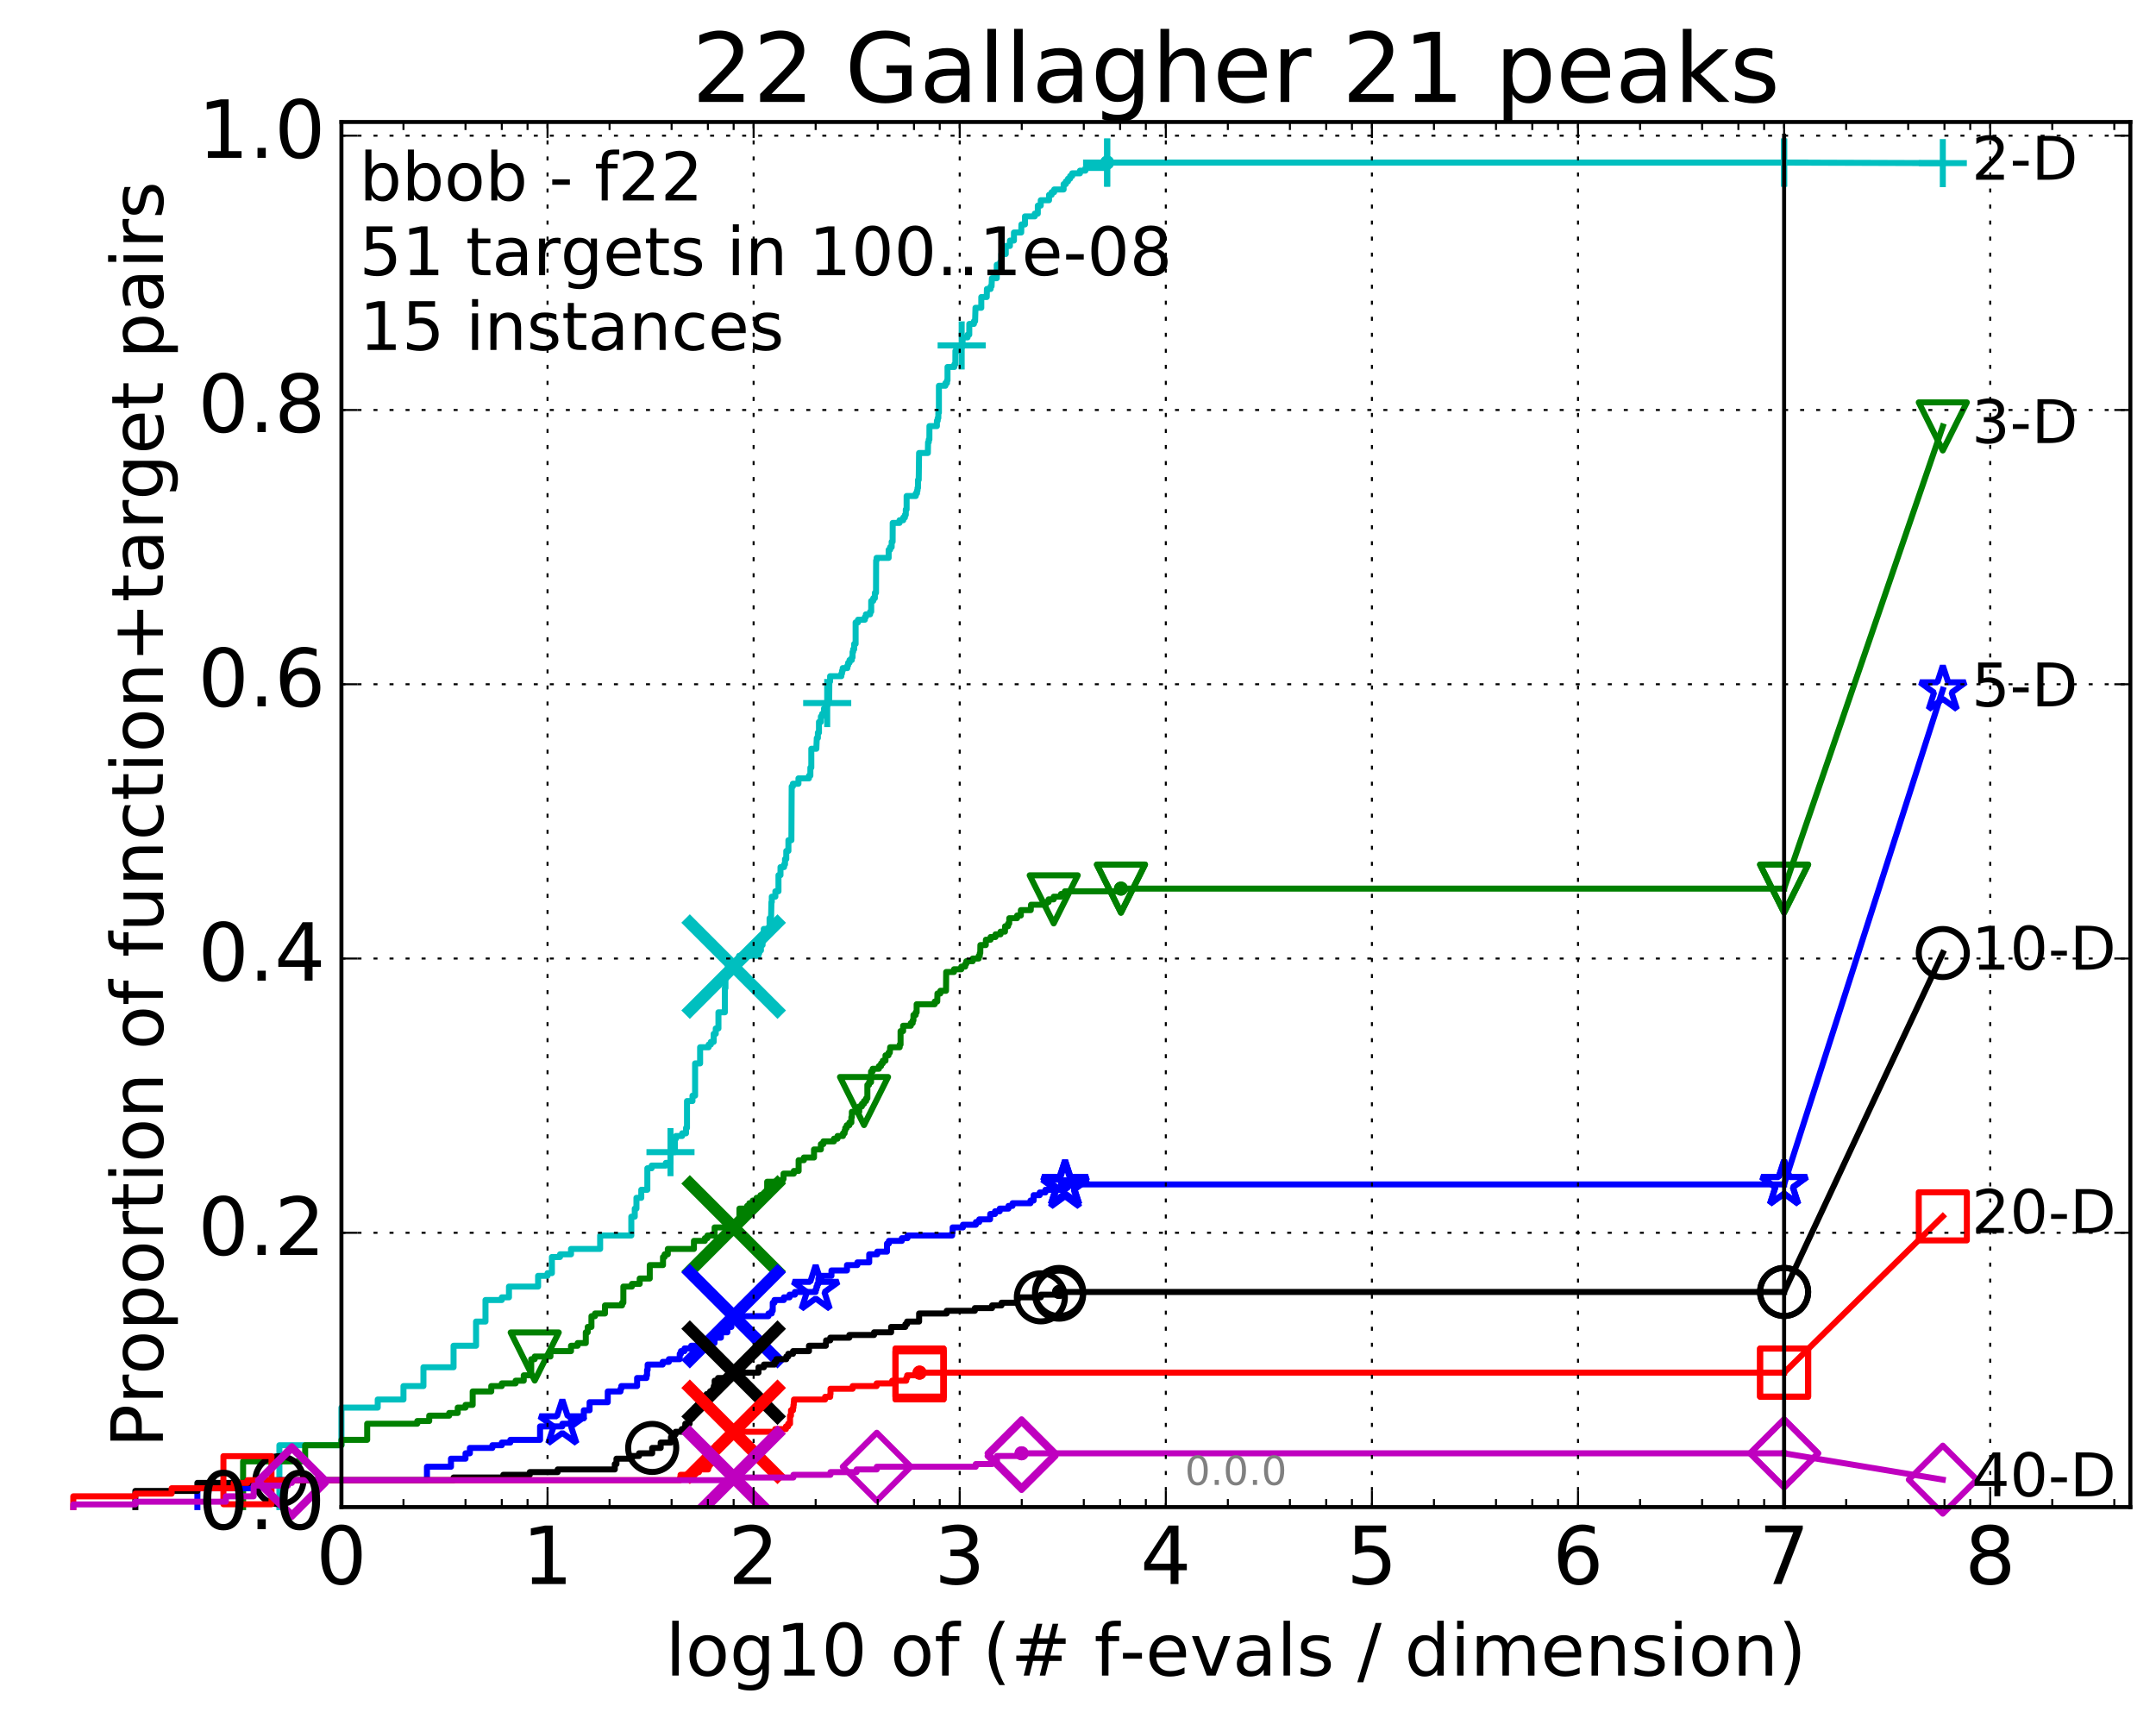 <?xml version="1.0" encoding="utf-8" standalone="no"?>
<!DOCTYPE svg PUBLIC "-//W3C//DTD SVG 1.1//EN"
  "http://www.w3.org/Graphics/SVG/1.1/DTD/svg11.dtd">
<!-- Created with matplotlib (http://matplotlib.org/) -->
<svg height="432pt" version="1.1" viewBox="0 0 538 432" width="538pt" xmlns="http://www.w3.org/2000/svg" xmlns:xlink="http://www.w3.org/1999/xlink">
 <defs>
  <style type="text/css">
*{stroke-linecap:butt;stroke-linejoin:round;stroke-miterlimit:100000;}
  </style>
 </defs>
 <g id="figure_1">
  <g id="patch_1">
   <path d="M 0 432.436 
L 538.8 432.436 
L 538.8 0 
L 0 0 
z
" style="fill:#ffffff;"/>
  </g>
  <g id="axes_1">
   <g id="patch_2">
    <path d="M 85.2 376.036 
L 531.6 376.036 
L 531.6 30.436 
L 85.2 30.436 
z
" style="fill:#ffffff;"/>
   </g>
   <g id="line2d_1">
    <defs>
     <path d="M 0 1.5 
C 0.398 1.5 0.779 1.342 1.061 1.061 
C 1.342 0.779 1.5 0.398 1.5 0 
C 1.5 -0.398 1.342 -0.779 1.061 -1.061 
C 0.779 -1.342 0.398 -1.5 0 -1.5 
C -0.398 -1.5 -0.779 -1.342 -1.061 -1.061 
C -1.342 -0.779 -1.5 -0.398 -1.5 0 
C -1.5 0.398 -1.342 0.779 -1.061 1.061 
C -0.779 1.342 -0.398 1.5 0 1.5 
z
" id="m0609a985c5" style="stroke:#00bfbf;stroke-width:0.5;"/>
    </defs>
    <g>
     <use style="fill:#00bfbf;stroke:#00bfbf;stroke-width:0.5;" x="276.277" xlink:href="#m0609a985c5" y="40.567"/>
     <use style="fill:#00bfbf;stroke:#00bfbf;stroke-width:0.5;" x="276.277" xlink:href="#m0609a985c5" y="40.567"/>
    </g>
   </g>
   <g id="line2d_2">
    <path d="M 69.718 376.036 
L 69.718 360.605 
L 85.2 360.605 
L 85.2 351.212 
L 94.256 351.212 
L 94.256 349.199 
L 100.682 349.199 
L 100.682 345.844 
L 105.665 345.844 
L 105.665 341.147 
L 113.181 341.147 
L 113.181 335.78 
L 118.794 335.78 
L 118.794 329.742 
L 121.147 329.742 
L 121.147 324.374 
L 125.219 324.374 
L 125.219 323.703 
L 127.007 323.703 
L 127.007 321.019 
L 134.275 321.019 
L 134.275 318.336 
L 136.629 318.336 
L 136.629 317.665 
L 137.718 317.665 
L 137.718 313.639 
L 139.75 313.639 
L 139.75 312.968 
L 142.489 312.968 
L 142.489 311.626 
L 149.757 311.626 
L 149.757 308.272 
L 157.536 308.272 
L 157.536 303.575 
L 158.396 303.575 
L 158.396 301.562 
L 158.813 301.562 
L 158.813 298.878 
L 160.021 298.878 
L 160.021 296.866 
L 161.535 296.866 
L 161.535 291.498 
L 162.608 291.498 
L 162.608 290.827 
L 166.15 290.827 
L 166.15 290.156 
L 167.311 290.156 
L 167.311 287.472 
L 168.414 287.472 
L 168.414 284.118 
L 168.681 284.118 
L 168.681 283.447 
L 170.222 283.447 
L 170.222 282.776 
L 171.194 282.776 
L 171.194 281.434 
L 171.43 281.434 
L 171.43 274.725 
L 172.798 274.725 
L 172.798 273.383 
L 173.452 273.383 
L 173.452 265.332 
L 174.704 265.332 
L 174.704 261.306 
L 176.833 261.306 
L 176.833 260.635 
L 177.38 260.635 
L 177.38 259.964 
L 178.089 259.964 
L 178.089 257.951 
L 178.607 257.951 
L 178.607 256.609 
L 179.278 256.609 
L 179.278 252.584 
L 180.875 252.584 
L 180.875 246.545 
L 181.028 246.545 
L 181.028 242.52 
L 181.632 242.52 
L 181.632 241.178 
L 183.212 241.178 
L 183.212 240.507 
L 184.427 240.507 
L 184.427 238.494 
L 189.253 238.494 
L 189.253 237.823 
L 189.464 237.823 
L 189.464 237.152 
L 189.879 237.152 
L 189.879 235.81 
L 190.287 235.81 
L 190.287 233.127 
L 190.588 233.127 
L 190.588 231.785 
L 192.036 231.785 
L 192.036 229.101 
L 192.407 229.101 
L 192.499 225.075 
L 192.59 225.075 
L 192.59 223.733 
L 193.483 223.733 
L 193.483 222.392 
L 194.258 222.392 
L 194.258 218.366 
L 194.76 218.366 
L 194.76 216.353 
L 195.652 216.353 
L 195.652 215.682 
L 195.889 215.682 
L 195.889 214.34 
L 196.202 214.34 
L 196.202 212.327 
L 196.738 212.327 
L 196.738 209.644 
L 197.482 209.644 
L 197.556 196.225 
L 197.846 196.225 
L 197.846 195.554 
L 199.242 195.554 
L 199.242 194.212 
L 201.858 194.212 
L 201.858 193.541 
L 202.216 193.541 
L 202.216 191.528 
L 202.452 191.528 
L 202.452 186.832 
L 203.706 186.832 
L 203.816 184.148 
L 204.09 184.148 
L 204.09 182.806 
L 204.361 182.806 
L 204.361 180.122 
L 204.84 180.122 
L 204.84 178.781 
L 205.154 178.781 
L 205.154 178.11 
L 205.617 178.11 
L 205.617 176.768 
L 206.219 176.768 
L 206.219 176.097 
L 206.416 176.097 
L 206.416 175.426 
L 206.902 175.426 
L 206.95 170.058 
L 207.141 170.058 
L 207.141 168.717 
L 209.95 168.717 
L 209.95 168.046 
L 210.117 168.046 
L 210.117 167.375 
L 210.283 167.375 
L 210.283 166.704 
L 211.449 166.704 
L 211.449 166.033 
L 211.644 166.033 
L 211.644 165.362 
L 211.991 165.362 
L 211.991 164.691 
L 212.558 164.691 
L 212.558 164.02 
L 212.743 164.02 
L 212.743 162.678 
L 212.891 162.678 
L 212.891 162.007 
L 213.146 162.007 
L 213.146 160.665 
L 213.507 160.665 
L 213.507 155.298 
L 214.106 155.298 
L 214.106 154.627 
L 215.813 154.627 
L 215.813 153.956 
L 216.07 153.956 
L 216.07 153.285 
L 217.128 153.285 
L 217.128 152.614 
L 217.399 152.614 
L 217.399 149.93 
L 217.904 149.93 
L 217.904 149.259 
L 218.311 149.259 
L 218.311 147.917 
L 218.597 147.917 
L 218.626 139.866 
L 218.739 139.866 
L 218.739 139.195 
L 221.75 139.195 
L 221.75 137.182 
L 222.118 137.182 
L 222.118 136.511 
L 222.503 136.511 
L 222.503 135.17 
L 222.741 135.17 
L 222.764 130.473 
L 224.468 130.473 
L 224.468 129.802 
L 225.39 129.802 
L 225.39 129.131 
L 225.806 129.131 
L 225.806 128.46 
L 226.031 128.46 
L 226.031 127.118 
L 226.234 127.118 
L 226.234 123.764 
L 228.519 123.764 
L 228.519 123.093 
L 228.827 123.093 
L 228.827 122.422 
L 228.952 122.422 
L 228.952 121.751 
L 229.077 121.751 
L 229.077 119.738 
L 229.255 119.738 
L 229.343 113.029 
L 231.535 113.029 
L 231.583 110.345 
L 231.757 110.345 
L 231.757 109.674 
L 231.915 109.674 
L 231.93 106.319 
L 233.793 106.319 
L 233.793 104.977 
L 233.993 104.977 
L 233.993 104.306 
L 234.15 104.306 
L 234.15 102.965 
L 234.291 102.965 
L 234.291 96.255 
L 235.908 96.255 
L 235.908 95.584 
L 236.311 95.584 
L 236.311 94.913 
L 236.439 94.913 
L 236.439 91.559 
L 238.151 91.559 
L 238.151 90.888 
L 238.399 90.888 
L 238.41 87.533 
L 239.273 87.533 
L 239.273 86.862 
L 239.972 86.862 
L 239.972 86.191 
L 240.2 86.191 
L 240.2 84.178 
L 241.451 84.178 
L 241.451 83.507 
L 241.867 83.507 
L 241.877 80.824 
L 243.031 80.824 
L 243.031 80.153 
L 243.324 80.153 
L 243.418 76.798 
L 244.868 76.798 
L 244.868 74.114 
L 246.23 74.114 
L 246.271 72.101 
L 247.191 72.101 
L 247.191 71.431 
L 247.435 71.431 
L 247.513 69.418 
L 248.727 69.418 
L 248.727 66.063 
L 249.589 66.063 
L 249.589 65.392 
L 249.878 65.392 
L 249.878 63.379 
L 250.973 63.379 
L 250.973 61.366 
L 252.017 61.366 
L 252.017 60.025 
L 253.014 60.025 
L 253.02 58.012 
L 254.827 58.012 
L 254.883 55.999 
L 255.763 55.999 
L 255.768 53.986 
L 258.21 53.986 
L 258.21 53.315 
L 258.97 53.315 
L 258.974 51.302 
L 259.704 51.302 
L 259.704 49.961 
L 261.773 49.961 
L 261.773 48.619 
L 262.423 48.619 
L 262.423 47.948 
L 263.053 47.948 
L 263.053 47.277 
L 265.412 47.277 
L 265.412 45.935 
L 265.965 45.935 
L 265.965 45.264 
L 266.505 45.264 
L 266.505 44.593 
L 267.031 44.593 
L 267.031 43.922 
L 267.546 43.922 
L 267.546 43.251 
L 269.493 43.251 
L 269.493 42.58 
L 270.85 42.58 
L 270.85 41.909 
L 275.93 41.909 
L 275.93 41.238 
L 276.277 41.238 
L 276.277 40.567 
L 445.2 40.567 
L 445.2 40.567 
" style="fill:none;stroke:#00bfbf;stroke-linecap:square;stroke-width:1.5;"/>
   </g>
   <g id="line2d_3">
    <defs>
     <path d="M -6 0 
L 6 0 
M 0 6 
L 0 -6 
" id="ma8508cd465" style="stroke:#00bfbf;stroke-width:1.5;"/>
    </defs>
    <g>
     <use style="fill:none;stroke:#00bfbf;stroke-width:1.5;" x="167.311" xlink:href="#ma8508cd465" y="287.472"/>
     <use style="fill:none;stroke:#00bfbf;stroke-width:1.5;" x="206.416" xlink:href="#ma8508cd465" y="175.426"/>
     <use style="fill:none;stroke:#00bfbf;stroke-width:1.5;" x="239.972" xlink:href="#ma8508cd465" y="86.191"/>
     <use style="fill:none;stroke:#00bfbf;stroke-width:1.5;" x="276.277" xlink:href="#ma8508cd465" y="40.567"/>
     <use style="fill:none;stroke:#00bfbf;stroke-width:1.5;" x="276.277" xlink:href="#ma8508cd465" y="40.567"/>
     <use style="fill:none;stroke:#00bfbf;stroke-width:1.5;" x="445.2" xlink:href="#ma8508cd465" y="40.567"/>
    </g>
   </g>
   <g id="line2d_4"/>
   <g id="line2d_5">
    <path clip-path="url(#pead2aaca0f)" d="M 183.073 241.178 
" style="fill:none;stroke:#00bfbf;stroke-linecap:square;"/>
    <defs>
     <path d="M -12 12 
L 12 -12 
M -12 -12 
L 12 12 
" id="m824c9dc528" style="stroke:#00bfbf;stroke-width:3.0;"/>
    </defs>
    <g clip-path="url(#pead2aaca0f)">
     <use style="fill:#00bfbf;stroke:#00bfbf;stroke-width:3.0;" x="183.073" xlink:href="#m824c9dc528" y="241.178"/>
    </g>
   </g>
   <g id="line2d_6">
    <defs>
     <path d="M 0 1.5 
C 0.398 1.5 0.779 1.342 1.061 1.061 
C 1.342 0.779 1.5 0.398 1.5 0 
C 1.5 -0.398 1.342 -0.779 1.061 -1.061 
C 0.779 -1.342 0.398 -1.5 0 -1.5 
C -0.398 -1.5 -0.779 -1.342 -1.061 -1.061 
C -1.342 -0.779 -1.5 -0.398 -1.5 0 
C -1.5 0.398 -1.342 0.779 -1.061 1.061 
C -0.779 1.342 -0.398 1.5 0 1.5 
z
" id="md476a0805a" style="stroke:#008000;stroke-width:0.5;"/>
    </defs>
    <g>
     <use style="fill:#008000;stroke:#008000;stroke-width:0.5;" x="279.72" xlink:href="#md476a0805a" y="221.721"/>
     <use style="fill:#008000;stroke:#008000;stroke-width:0.5;" x="279.72" xlink:href="#md476a0805a" y="221.721"/>
    </g>
   </g>
   <g id="line2d_7">
    <path d="M 60.662 376.036 
L 60.662 364.63 
L 76.144 364.63 
L 76.144 360.605 
L 85.2 360.605 
L 85.2 359.263 
L 91.625 359.263 
L 91.625 355.237 
L 104.125 355.237 
L 104.125 354.566 
L 107.107 354.566 
L 107.107 353.224 
L 112.091 353.224 
L 112.091 352.553 
L 114.22 352.553 
L 114.22 351.212 
L 116.163 351.212 
L 116.163 350.541 
L 117.951 350.541 
L 117.951 347.186 
L 122.589 347.186 
L 122.589 345.844 
L 125.219 345.844 
L 125.219 345.173 
L 128.662 345.173 
L 128.662 344.502 
L 130.694 344.502 
L 130.694 343.16 
L 132.556 343.16 
L 132.556 339.135 
L 133.432 339.135 
L 133.432 338.464 
L 137.361 338.464 
L 137.361 337.122 
L 142.489 337.122 
L 142.489 335.78 
L 144.144 335.78 
L 144.144 335.109 
L 146.176 335.109 
L 146.176 332.425 
L 146.656 332.425 
L 146.656 331.083 
L 147.587 331.083 
L 147.587 328.4 
L 148.48 328.4 
L 148.48 327.729 
L 150.964 327.729 
L 150.964 325.716 
L 155.232 325.716 
L 155.232 325.045 
L 155.553 325.045 
L 155.553 321.019 
L 157.682 321.019 
L 157.682 320.348 
L 159.625 320.348 
L 159.625 319.007 
L 162.137 319.007 
L 162.137 315.652 
L 165.444 315.652 
L 165.444 313.639 
L 165.85 313.639 
L 165.85 312.968 
L 166.641 312.968 
L 166.641 311.626 
L 173.163 311.626 
L 173.163 309.613 
L 175.891 309.613 
L 175.891 308.942 
L 176.523 308.942 
L 176.523 308.272 
L 178.321 308.272 
L 178.321 306.259 
L 183.985 306.259 
L 183.985 304.917 
L 184.515 304.917 
L 184.515 301.562 
L 186.436 301.562 
L 186.436 300.891 
L 186.99 300.891 
L 186.99 300.22 
L 187.833 300.22 
L 187.833 299.549 
L 188.79 299.549 
L 188.79 298.878 
L 189.776 298.878 
L 189.776 298.207 
L 191.436 298.207 
L 191.436 294.853 
L 195.251 294.853 
L 195.251 294.182 
L 195.519 294.182 
L 195.519 292.84 
L 198.085 292.84 
L 198.085 292.169 
L 199.287 292.169 
L 199.287 289.485 
L 200.599 289.485 
L 200.599 288.814 
L 203.125 288.814 
L 203.125 286.802 
L 204.84 286.802 
L 204.84 285.46 
L 205.463 285.46 
L 205.463 284.789 
L 208.102 284.789 
L 208.102 284.118 
L 208.994 284.118 
L 208.994 283.447 
L 210.352 283.447 
L 210.352 282.776 
L 210.759 282.776 
L 210.759 282.105 
L 210.92 282.105 
L 210.92 281.434 
L 211.292 281.434 
L 211.292 280.763 
L 211.94 280.763 
L 211.94 280.092 
L 212.445 280.092 
L 212.445 278.75 
L 212.57 278.75 
L 212.57 277.408 
L 214.405 277.408 
L 214.405 276.067 
L 215.082 276.067 
L 215.082 275.396 
L 215.608 275.396 
L 215.608 274.725 
L 216.123 274.725 
L 216.123 274.054 
L 216.438 274.054 
L 216.438 270.699 
L 216.852 270.699 
L 216.852 270.028 
L 217.359 270.028 
L 217.359 267.344 
L 217.757 267.344 
L 217.757 266.673 
L 219.316 266.673 
L 219.316 266.002 
L 219.86 266.002 
L 219.86 265.332 
L 220.287 265.332 
L 220.287 264.661 
L 220.962 264.661 
L 220.962 263.319 
L 221.717 263.319 
L 221.717 262.648 
L 222.045 262.648 
L 222.126 261.306 
L 224.505 261.306 
L 224.505 260.635 
L 224.722 260.635 
L 224.722 257.28 
L 225.362 257.28 
L 225.362 255.938 
L 227.281 255.938 
L 227.281 255.267 
L 227.751 255.267 
L 227.751 254.597 
L 227.939 254.597 
L 227.939 253.255 
L 228.494 253.255 
L 228.494 252.584 
L 228.737 252.584 
L 228.737 250.571 
L 233.248 250.571 
L 233.248 249.9 
L 233.879 249.9 
L 233.927 247.887 
L 234.65 247.887 
L 234.65 247.216 
L 236.065 247.216 
L 236.108 242.52 
L 238.056 242.52 
L 238.056 241.849 
L 239.884 241.849 
L 239.884 241.178 
L 240.857 241.178 
L 240.857 240.507 
L 241.129 240.507 
L 241.129 239.836 
L 242.73 239.836 
L 242.73 239.165 
L 244.224 239.165 
L 244.224 238.494 
L 244.493 238.494 
L 244.493 237.823 
L 244.612 237.823 
L 244.642 235.81 
L 245.989 235.81 
L 246.017 234.468 
L 247.181 234.468 
L 247.181 233.797 
L 248.412 233.797 
L 248.412 233.127 
L 249.674 233.127 
L 249.674 232.456 
L 250.779 232.456 
L 250.801 231.114 
L 251.551 231.114 
L 251.551 230.443 
L 251.831 230.443 
L 251.853 229.101 
L 253.798 229.101 
L 253.798 228.43 
L 254.739 228.43 
L 254.739 227.088 
L 257.211 227.088 
L 257.278 225.746 
L 260.981 225.746 
L 260.981 225.075 
L 261.667 225.075 
L 261.667 224.404 
L 262.94 224.404 
L 262.94 223.733 
L 264.753 223.733 
L 264.753 223.062 
L 265.717 223.062 
L 265.717 222.392 
L 279.72 222.392 
L 279.72 221.721 
L 445.2 221.721 
L 445.2 221.721 
" style="fill:none;stroke:#008000;stroke-linecap:square;stroke-width:1.5;"/>
   </g>
   <g id="line2d_8">
    <defs>
     <path d="M -0 6 
L 6 -6 
L -6 -6 
z
" id="mcb95fa8e05" style="stroke:#008000;stroke-linejoin:miter;stroke-width:1.5;"/>
    </defs>
    <g>
     <use style="fill:none;stroke:#008000;stroke-linejoin:miter;stroke-width:1.5;" x="133.432" xlink:href="#mcb95fa8e05" y="338.464"/>
     <use style="fill:none;stroke:#008000;stroke-linejoin:miter;stroke-width:1.5;" x="215.608" xlink:href="#mcb95fa8e05" y="274.725"/>
     <use style="fill:none;stroke:#008000;stroke-linejoin:miter;stroke-width:1.5;" x="262.94" xlink:href="#mcb95fa8e05" y="224.404"/>
     <use style="fill:none;stroke:#008000;stroke-linejoin:miter;stroke-width:1.5;" x="279.72" xlink:href="#mcb95fa8e05" y="221.721"/>
     <use style="fill:none;stroke:#008000;stroke-linejoin:miter;stroke-width:1.5;" x="279.72" xlink:href="#mcb95fa8e05" y="221.721"/>
     <use style="fill:none;stroke:#008000;stroke-linejoin:miter;stroke-width:1.5;" x="445.2" xlink:href="#mcb95fa8e05" y="221.721"/>
    </g>
   </g>
   <g id="line2d_9"/>
   <g id="line2d_10">
    <path clip-path="url(#pead2aaca0f)" d="M 183.073 306.259 
" style="fill:none;stroke:#008000;stroke-linecap:square;"/>
    <defs>
     <path d="M -12 12 
L 12 -12 
M -12 -12 
L 12 12 
" id="me1556298c8" style="stroke:#008000;stroke-width:3.0;"/>
    </defs>
    <g clip-path="url(#pead2aaca0f)">
     <use style="fill:#008000;stroke:#008000;stroke-width:3.0;" x="183.073" xlink:href="#me1556298c8" y="306.259"/>
    </g>
   </g>
   <g id="line2d_11">
    <defs>
     <path d="M 0 1.5 
C 0.398 1.5 0.779 1.342 1.061 1.061 
C 1.342 0.779 1.5 0.398 1.5 0 
C 1.5 -0.398 1.342 -0.779 1.061 -1.061 
C 0.779 -1.342 0.398 -1.5 0 -1.5 
C -0.398 -1.5 -0.779 -1.342 -1.061 -1.061 
C -1.342 -0.779 -1.5 -0.398 -1.5 0 
C -1.5 0.398 -1.342 0.779 -1.061 1.061 
C -0.779 1.342 -0.398 1.5 0 1.5 
z
" id="ma6aa465cdc" style="stroke:#0000ff;stroke-width:0.5;"/>
    </defs>
    <g>
     <use style="fill:#0000ff;stroke:#0000ff;stroke-width:0.5;" x="265.768" xlink:href="#ma6aa465cdc" y="295.524"/>
     <use style="fill:#0000ff;stroke:#0000ff;stroke-width:0.5;" x="265.768" xlink:href="#ma6aa465cdc" y="295.524"/>
    </g>
   </g>
   <g id="line2d_12">
    <path d="M 49.253 376.036 
L 49.253 371.34 
L 64.735 371.34 
L 64.735 369.327 
L 106.541 369.327 
L 106.541 365.972 
L 112.533 365.972 
L 112.533 363.959 
L 116.163 363.959 
L 116.163 362.617 
L 117.253 362.617 
L 117.253 361.276 
L 122.866 361.276 
L 122.866 360.605 
L 125.219 360.605 
L 125.219 359.934 
L 127.348 359.934 
L 127.348 359.263 
L 134.766 359.263 
L 134.766 355.908 
L 140.325 355.908 
L 140.325 355.237 
L 142.489 355.237 
L 142.489 353.895 
L 145.685 353.895 
L 145.685 351.882 
L 147.126 351.882 
L 147.126 349.87 
L 151.659 349.87 
L 151.659 347.186 
L 154.84 347.186 
L 154.84 346.515 
L 155.037 346.515 
L 155.037 345.844 
L 158.978 345.844 
L 158.978 343.831 
L 161.315 343.831 
L 161.315 343.16 
L 161.462 343.16 
L 161.462 341.818 
L 161.609 341.818 
L 161.609 340.477 
L 165.362 340.477 
L 165.362 339.806 
L 166.911 339.806 
L 166.911 339.135 
L 169.619 339.135 
L 169.619 337.793 
L 169.923 337.793 
L 169.923 337.122 
L 170.81 337.122 
L 170.81 336.451 
L 172.486 336.451 
L 172.486 335.78 
L 176.722 335.78 
L 176.722 335.109 
L 178.298 335.109 
L 178.298 333.767 
L 179.898 333.767 
L 179.898 332.425 
L 181.512 332.425 
L 181.512 331.083 
L 182.508 331.083 
L 182.508 329.742 
L 182.679 329.742 
L 182.679 328.4 
L 191.754 328.4 
L 191.754 327.729 
L 192.572 327.729 
L 192.572 327.058 
L 192.826 327.058 
L 192.826 325.045 
L 193.254 325.045 
L 193.254 324.374 
L 195.604 324.374 
L 195.604 323.703 
L 197.024 323.703 
L 197.024 323.032 
L 198.358 323.032 
L 198.358 322.361 
L 203.539 322.361 
L 203.539 321.69 
L 203.739 321.69 
L 203.739 321.019 
L 203.959 321.019 
L 203.959 320.348 
L 204.221 320.348 
L 204.221 319.007 
L 204.966 319.007 
L 204.966 318.336 
L 207.48 318.336 
L 207.48 316.994 
L 211.355 316.994 
L 211.355 315.652 
L 213.938 315.652 
L 213.938 314.981 
L 216.902 314.981 
L 216.902 312.968 
L 218.908 312.968 
L 218.908 312.297 
L 221.341 312.297 
L 221.341 310.284 
L 221.809 310.284 
L 221.809 309.613 
L 225.043 309.613 
L 225.043 308.942 
L 226.455 308.942 
L 226.455 308.272 
L 237.594 308.272 
L 237.594 307.601 
L 237.715 307.601 
L 237.715 306.259 
L 240.284 306.259 
L 240.284 305.588 
L 243.521 305.588 
L 243.521 304.917 
L 244.359 304.917 
L 244.359 304.246 
L 247.061 304.246 
L 247.1 302.904 
L 248.299 302.904 
L 248.299 302.233 
L 249.472 302.233 
L 249.472 301.562 
L 251.648 301.562 
L 251.648 300.891 
L 252.661 300.891 
L 252.661 300.22 
L 257.135 300.22 
L 257.135 299.549 
L 257.931 299.549 
L 257.931 298.207 
L 259.443 298.207 
L 259.443 297.537 
L 260.86 297.537 
L 260.86 296.866 
L 265.211 296.866 
L 265.211 296.195 
L 265.768 296.195 
L 265.768 295.524 
L 445.2 295.524 
L 445.2 295.524 
" style="fill:none;stroke:#0000ff;stroke-linecap:square;stroke-width:1.5;"/>
   </g>
   <g id="line2d_13">
    <defs>
     <path d="M 0 -6 
L -1.347 -1.854 
L -5.706 -1.854 
L -2.18 0.708 
L -3.527 4.854 
L -0 2.292 
L 3.527 4.854 
L 2.18 0.708 
L 5.706 -1.854 
L 1.347 -1.854 
z
" id="m6a3669ef59" style="stroke:#0000ff;stroke-linejoin:bevel;stroke-width:1.5;"/>
    </defs>
    <g>
     <use style="fill:none;stroke:#0000ff;stroke-linejoin:bevel;stroke-width:1.5;" x="140.325" xlink:href="#m6a3669ef59" y="355.237"/>
     <use style="fill:none;stroke:#0000ff;stroke-linejoin:bevel;stroke-width:1.5;" x="203.539" xlink:href="#m6a3669ef59" y="321.69"/>
     <use style="fill:none;stroke:#0000ff;stroke-linejoin:bevel;stroke-width:1.5;" x="265.768" xlink:href="#m6a3669ef59" y="296.195"/>
     <use style="fill:none;stroke:#0000ff;stroke-linejoin:bevel;stroke-width:1.5;" x="265.768" xlink:href="#m6a3669ef59" y="295.524"/>
     <use style="fill:none;stroke:#0000ff;stroke-linejoin:bevel;stroke-width:1.5;" x="265.768" xlink:href="#m6a3669ef59" y="295.524"/>
     <use style="fill:none;stroke:#0000ff;stroke-linejoin:bevel;stroke-width:1.5;" x="445.2" xlink:href="#m6a3669ef59" y="295.524"/>
    </g>
   </g>
   <g id="line2d_14"/>
   <g id="line2d_15">
    <path clip-path="url(#pead2aaca0f)" d="M 183.073 328.4 
" style="fill:none;stroke:#0000ff;stroke-linecap:square;"/>
    <defs>
     <path d="M -12 12 
L 12 -12 
M -12 -12 
L 12 12 
" id="m3798e4da35" style="stroke:#0000ff;stroke-width:3.0;"/>
    </defs>
    <g clip-path="url(#pead2aaca0f)">
     <use style="fill:#0000ff;stroke:#0000ff;stroke-width:3.0;" x="183.073" xlink:href="#m3798e4da35" y="328.4"/>
    </g>
   </g>
   <g id="line2d_16">
    <defs>
     <path d="M 0 1.5 
C 0.398 1.5 0.779 1.342 1.061 1.061 
C 1.342 0.779 1.5 0.398 1.5 0 
C 1.5 -0.398 1.342 -0.779 1.061 -1.061 
C 0.779 -1.342 0.398 -1.5 0 -1.5 
C -0.398 -1.5 -0.779 -1.342 -1.061 -1.061 
C -1.342 -0.779 -1.5 -0.398 -1.5 0 
C -1.5 0.398 -1.342 0.779 -1.061 1.061 
C -0.779 1.342 -0.398 1.5 0 1.5 
z
" id="mb37a7ef1f7" style="stroke:#000000;stroke-width:0.5;"/>
    </defs>
    <g>
     <use style="stroke:#000000;stroke-width:0.5;" x="264.285" xlink:href="#mb37a7ef1f7" y="322.361"/>
     <use style="stroke:#000000;stroke-width:0.5;" x="264.285" xlink:href="#mb37a7ef1f7" y="322.361"/>
    </g>
   </g>
   <g id="line2d_17">
    <path d="M 33.771 376.036 
L 33.771 372.011 
L 49.253 372.011 
L 49.253 369.998 
L 69.718 369.998 
L 69.718 369.327 
L 113.181 369.327 
L 113.181 368.656 
L 125.588 368.656 
L 125.588 367.985 
L 132.196 367.985 
L 132.196 367.314 
L 139.16 367.314 
L 139.16 366.643 
L 153.412 366.643 
L 153.412 365.301 
L 153.829 365.301 
L 153.829 363.959 
L 157.711 363.959 
L 157.711 363.288 
L 159.465 363.288 
L 159.465 362.617 
L 162.747 362.617 
L 162.747 361.276 
L 164.863 361.276 
L 164.863 359.934 
L 167.424 359.934 
L 167.424 358.592 
L 167.979 358.592 
L 167.979 357.921 
L 168.575 357.921 
L 168.575 357.25 
L 170.123 357.25 
L 170.123 356.579 
L 170.907 356.579 
L 170.907 355.908 
L 171.003 355.908 
L 171.003 355.237 
L 172.079 355.237 
L 172.079 353.895 
L 172.798 353.895 
L 172.798 352.553 
L 173.192 352.553 
L 173.192 351.882 
L 173.322 351.882 
L 173.322 351.212 
L 174.087 351.212 
L 174.087 350.541 
L 175.027 350.541 
L 175.027 348.528 
L 176.31 348.528 
L 176.31 347.857 
L 177.199 347.857 
L 177.199 347.186 
L 178.124 347.186 
L 178.124 345.844 
L 178.332 345.844 
L 178.332 344.502 
L 179.179 344.502 
L 179.179 343.831 
L 181.542 343.831 
L 181.542 343.16 
L 181.751 343.16 
L 181.751 342.489 
L 189.274 342.489 
L 189.274 341.147 
L 190.628 341.147 
L 190.628 340.477 
L 193.29 340.477 
L 193.29 339.806 
L 193.727 339.806 
L 193.727 339.135 
L 196.217 339.135 
L 196.217 338.464 
L 196.708 338.464 
L 196.708 337.793 
L 197.889 337.793 
L 197.889 337.122 
L 201.87 337.122 
L 201.87 335.78 
L 206.08 335.78 
L 206.08 335.109 
L 206.14 335.109 
L 206.14 334.438 
L 207.179 334.438 
L 207.179 333.767 
L 211.938 333.767 
L 211.938 333.096 
L 218.114 333.096 
L 218.114 332.425 
L 222.369 332.425 
L 222.369 331.083 
L 225.917 331.083 
L 225.917 330.412 
L 226.347 330.412 
L 226.347 329.742 
L 229.353 329.742 
L 229.353 327.729 
L 236.239 327.729 
L 236.239 327.058 
L 243.26 327.058 
L 243.26 326.387 
L 247.557 326.387 
L 247.557 325.716 
L 249.918 325.716 
L 249.918 325.045 
L 253.877 325.045 
L 253.877 324.374 
L 254.001 324.374 
L 254.001 323.703 
L 259.729 323.703 
L 259.729 323.032 
L 264.285 323.032 
L 264.285 322.361 
L 445.2 322.361 
" style="fill:none;stroke:#000000;stroke-linecap:square;stroke-width:1.5;"/>
   </g>
   <g id="line2d_18">
    <defs>
     <path d="M 0 6 
C 1.591 6 3.117 5.368 4.243 4.243 
C 5.368 3.117 6 1.591 6 0 
C 6 -1.591 5.368 -3.117 4.243 -4.243 
C 3.117 -5.368 1.591 -6 0 -6 
C -1.591 -6 -3.117 -5.368 -4.243 -4.243 
C -5.368 -3.117 -6 -1.591 -6 0 
C -6 1.591 -5.368 3.117 -4.243 4.243 
C -3.117 5.368 -1.591 6 0 6 
z
" id="m3334de9183" style="stroke:#000000;stroke-width:1.5;"/>
    </defs>
    <g>
     <use style="fill:none;stroke:#000000;stroke-width:1.5;" x="69.718" xlink:href="#m3334de9183" y="369.327"/>
     <use style="fill:none;stroke:#000000;stroke-width:1.5;" x="162.747" xlink:href="#m3334de9183" y="361.276"/>
     <use style="fill:none;stroke:#000000;stroke-width:1.5;" x="259.729" xlink:href="#m3334de9183" y="323.703"/>
     <use style="fill:none;stroke:#000000;stroke-width:1.5;" x="264.285" xlink:href="#m3334de9183" y="323.032"/>
     <use style="fill:none;stroke:#000000;stroke-width:1.5;" x="264.285" xlink:href="#m3334de9183" y="322.361"/>
     <use style="fill:none;stroke:#000000;stroke-width:1.5;" x="445.2" xlink:href="#m3334de9183" y="322.361"/>
    </g>
   </g>
   <g id="line2d_19"/>
   <g id="line2d_20">
    <path clip-path="url(#pead2aaca0f)" d="M 183.073 342.489 
" style="fill:none;stroke:#000000;stroke-linecap:square;"/>
    <defs>
     <path d="M -12 12 
L 12 -12 
M -12 -12 
L 12 12 
" id="m97f427c52f" style="stroke:#000000;stroke-width:3.0;"/>
    </defs>
    <g clip-path="url(#pead2aaca0f)">
     <use style="stroke:#000000;stroke-width:3.0;" x="183.073" xlink:href="#m97f427c52f" y="342.489"/>
    </g>
   </g>
   <g id="line2d_21">
    <defs>
     <path d="M 0 1.5 
C 0.398 1.5 0.779 1.342 1.061 1.061 
C 1.342 0.779 1.5 0.398 1.5 0 
C 1.5 -0.398 1.342 -0.779 1.061 -1.061 
C 0.779 -1.342 0.398 -1.5 0 -1.5 
C -0.398 -1.5 -0.779 -1.342 -1.061 -1.061 
C -1.342 -0.779 -1.5 -0.398 -1.5 0 
C -1.5 0.398 -1.342 0.779 -1.061 1.061 
C -0.779 1.342 -0.398 1.5 0 1.5 
z
" id="m6fb8e7c906" style="stroke:#ff0000;stroke-width:0.5;"/>
    </defs>
    <g>
     <use style="fill:#ff0000;stroke:#ff0000;stroke-width:0.5;" x="229.462" xlink:href="#m6fb8e7c906" y="342.489"/>
     <use style="fill:#ff0000;stroke:#ff0000;stroke-width:0.5;" x="229.462" xlink:href="#m6fb8e7c906" y="342.489"/>
    </g>
   </g>
   <g id="line2d_22">
    <path d="M 18.29 376.036 
L 18.29 373.352 
L 33.771 373.352 
L 33.771 372.682 
L 42.828 372.682 
L 42.828 371.34 
L 58.309 371.34 
L 58.309 369.998 
L 61.752 369.998 
L 61.752 369.327 
L 169.695 369.327 
L 169.695 368.656 
L 169.822 368.656 
L 169.822 367.985 
L 172.643 367.985 
L 172.643 367.314 
L 174.418 367.314 
L 174.418 366.643 
L 176.704 366.643 
L 176.704 365.972 
L 176.962 365.972 
L 176.962 365.301 
L 177.488 365.301 
L 177.488 364.63 
L 177.896 364.63 
L 177.896 363.959 
L 178.089 363.959 
L 178.089 362.617 
L 178.504 362.617 
L 178.504 361.947 
L 178.675 361.947 
L 178.675 360.605 
L 180.423 360.605 
L 180.423 359.934 
L 180.58 359.934 
L 180.58 359.263 
L 181.78 359.263 
L 181.78 358.592 
L 182.22 358.592 
L 182.22 357.25 
L 193.44 357.25 
L 193.44 356.579 
L 196.116 356.579 
L 196.116 355.908 
L 196.677 355.908 
L 196.677 355.237 
L 197.143 355.237 
L 197.143 353.224 
L 197.38 353.224 
L 197.38 351.882 
L 197.889 351.882 
L 197.889 351.212 
L 197.996 351.212 
L 197.996 350.541 
L 198.075 350.541 
L 198.075 349.87 
L 198.132 349.87 
L 198.132 349.199 
L 205.89 349.199 
L 205.89 348.528 
L 207.169 348.528 
L 207.169 347.857 
L 207.24 347.857 
L 207.24 346.515 
L 212.765 346.515 
L 212.765 345.844 
L 218.756 345.844 
L 218.756 345.173 
L 222.632 345.173 
L 222.632 344.502 
L 226.141 344.502 
L 226.141 343.831 
L 226.377 343.831 
L 226.377 343.16 
L 229.462 343.16 
L 229.462 342.489 
L 445.2 342.489 
" style="fill:none;stroke:#ff0000;stroke-linecap:square;stroke-width:1.5;"/>
   </g>
   <g id="line2d_23">
    <defs>
     <path d="M -6 6 
L 6 6 
L 6 -6 
L -6 -6 
z
" id="mf6ae9954ac" style="stroke:#ff0000;stroke-linejoin:miter;stroke-width:1.5;"/>
    </defs>
    <g>
     <use style="fill:none;stroke:#ff0000;stroke-linejoin:miter;stroke-width:1.5;" x="61.752" xlink:href="#mf6ae9954ac" y="369.327"/>
     <use style="fill:none;stroke:#ff0000;stroke-linejoin:miter;stroke-width:1.5;" x="229.462" xlink:href="#mf6ae9954ac" y="343.16"/>
     <use style="fill:none;stroke:#ff0000;stroke-linejoin:miter;stroke-width:1.5;" x="229.462" xlink:href="#mf6ae9954ac" y="343.16"/>
     <use style="fill:none;stroke:#ff0000;stroke-linejoin:miter;stroke-width:1.5;" x="229.462" xlink:href="#mf6ae9954ac" y="342.489"/>
     <use style="fill:none;stroke:#ff0000;stroke-linejoin:miter;stroke-width:1.5;" x="229.462" xlink:href="#mf6ae9954ac" y="342.489"/>
     <use style="fill:none;stroke:#ff0000;stroke-linejoin:miter;stroke-width:1.5;" x="445.2" xlink:href="#mf6ae9954ac" y="342.489"/>
    </g>
   </g>
   <g id="line2d_24"/>
   <g id="line2d_25">
    <path clip-path="url(#pead2aaca0f)" d="M 183.073 357.25 
" style="fill:none;stroke:#ff0000;stroke-linecap:square;"/>
    <defs>
     <path d="M -12 12 
L 12 -12 
M -12 -12 
L 12 12 
" id="m8e5f28da61" style="stroke:#ff0000;stroke-width:3.0;"/>
    </defs>
    <g clip-path="url(#pead2aaca0f)">
     <use style="fill:#ff0000;stroke:#ff0000;stroke-width:3.0;" x="183.073" xlink:href="#m8e5f28da61" y="357.25"/>
    </g>
   </g>
   <g id="line2d_26">
    <defs>
     <path d="M 0 1.5 
C 0.398 1.5 0.779 1.342 1.061 1.061 
C 1.342 0.779 1.5 0.398 1.5 0 
C 1.5 -0.398 1.342 -0.779 1.061 -1.061 
C 0.779 -1.342 0.398 -1.5 0 -1.5 
C -0.398 -1.5 -0.779 -1.342 -1.061 -1.061 
C -1.342 -0.779 -1.5 -0.398 -1.5 0 
C -1.5 0.398 -1.342 0.779 -1.061 1.061 
C -0.779 1.342 -0.398 1.5 0 1.5 
z
" id="mdffb51c0be" style="stroke:#bf00bf;stroke-width:0.5;"/>
    </defs>
    <g>
     <use style="fill:#bf00bf;stroke:#bf00bf;stroke-width:0.5;" x="254.922" xlink:href="#mdffb51c0be" y="362.617"/>
     <use style="fill:#bf00bf;stroke:#bf00bf;stroke-width:0.5;" x="254.922" xlink:href="#mdffb51c0be" y="362.617"/>
    </g>
   </g>
   <g id="line2d_27">
    <path d="M 18.29 376.036 
L 18.29 375.365 
L 33.771 375.365 
L 33.771 374.694 
L 56.366 374.694 
L 56.366 373.352 
L 63.293 373.352 
L 63.293 370.669 
L 71.847 370.669 
L 71.847 369.998 
L 72.84 369.998 
L 72.84 369.327 
L 181.913 369.327 
L 181.913 368.656 
L 197.982 368.656 
L 197.982 367.985 
L 207.231 367.985 
L 207.231 367.314 
L 213.752 367.314 
L 213.752 366.643 
L 218.793 366.643 
L 218.793 365.972 
L 243.482 365.972 
L 243.482 365.301 
L 247.567 365.301 
L 247.567 364.63 
L 248.778 364.63 
L 248.778 363.288 
L 254.922 363.288 
L 254.922 362.617 
L 445.2 362.617 
" style="fill:none;stroke:#bf00bf;stroke-linecap:square;stroke-width:1.5;"/>
   </g>
   <g id="line2d_28">
    <defs>
     <path d="M -0 8.485 
L 8.485 0 
L 0 -8.485 
L -8.485 -0 
z
" id="md8f2127eb2" style="stroke:#bf00bf;stroke-linejoin:miter;stroke-width:1.5;"/>
    </defs>
    <g>
     <use style="fill:none;stroke:#bf00bf;stroke-linejoin:miter;stroke-width:1.5;" x="72.84" xlink:href="#md8f2127eb2" y="369.998"/>
     <use style="fill:none;stroke:#bf00bf;stroke-linejoin:miter;stroke-width:1.5;" x="72.84" xlink:href="#md8f2127eb2" y="369.327"/>
     <use style="fill:none;stroke:#bf00bf;stroke-linejoin:miter;stroke-width:1.5;" x="218.793" xlink:href="#md8f2127eb2" y="365.972"/>
     <use style="fill:none;stroke:#bf00bf;stroke-linejoin:miter;stroke-width:1.5;" x="254.922" xlink:href="#md8f2127eb2" y="363.288"/>
     <use style="fill:none;stroke:#bf00bf;stroke-linejoin:miter;stroke-width:1.5;" x="254.922" xlink:href="#md8f2127eb2" y="362.617"/>
     <use style="fill:none;stroke:#bf00bf;stroke-linejoin:miter;stroke-width:1.5;" x="445.2" xlink:href="#md8f2127eb2" y="362.617"/>
    </g>
   </g>
   <g id="line2d_29"/>
   <g id="line2d_30">
    <path clip-path="url(#pead2aaca0f)" d="M 183.073 368.656 
" style="fill:none;stroke:#bf00bf;stroke-linecap:square;"/>
    <defs>
     <path d="M -12 12 
L 12 -12 
M -12 -12 
L 12 12 
" id="m8102117be2" style="stroke:#bf00bf;stroke-width:3.0;"/>
    </defs>
    <g clip-path="url(#pead2aaca0f)">
     <use style="fill:#bf00bf;stroke:#bf00bf;stroke-width:3.0;" x="183.073" xlink:href="#m8102117be2" y="368.656"/>
    </g>
   </g>
   <g id="line2d_31">
    <path d="M 445.2 362.617 
L 484.8 369.193 
" style="fill:none;stroke:#bf00bf;stroke-linecap:square;stroke-width:1.5;"/>
    <g>
     <use style="fill:none;stroke:#bf00bf;stroke-linejoin:miter;stroke-width:1.5;" x="445.2" xlink:href="#md8f2127eb2" y="362.617"/>
     <use style="fill:none;stroke:#bf00bf;stroke-linejoin:miter;stroke-width:1.5;" x="484.8" xlink:href="#md8f2127eb2" y="369.193"/>
    </g>
   </g>
   <g id="line2d_32">
    <path d="M 445.2 342.489 
L 484.8 303.494 
" style="fill:none;stroke:#ff0000;stroke-linecap:square;stroke-width:1.5;"/>
    <g>
     <use style="fill:none;stroke:#ff0000;stroke-linejoin:miter;stroke-width:1.5;" x="445.2" xlink:href="#mf6ae9954ac" y="342.489"/>
     <use style="fill:none;stroke:#ff0000;stroke-linejoin:miter;stroke-width:1.5;" x="484.8" xlink:href="#mf6ae9954ac" y="303.494"/>
    </g>
   </g>
   <g id="line2d_33">
    <path d="M 445.2 322.361 
L 484.8 237.796 
" style="fill:none;stroke:#000000;stroke-linecap:square;stroke-width:1.5;"/>
    <g>
     <use style="fill:none;stroke:#000000;stroke-width:1.5;" x="445.2" xlink:href="#m3334de9183" y="322.361"/>
     <use style="fill:none;stroke:#000000;stroke-width:1.5;" x="484.8" xlink:href="#m3334de9183" y="237.796"/>
    </g>
   </g>
   <g id="line2d_34">
    <path d="M 445.2 295.524 
L 484.8 172.098 
" style="fill:none;stroke:#0000ff;stroke-linecap:square;stroke-width:1.5;"/>
    <g>
     <use style="fill:none;stroke:#0000ff;stroke-linejoin:bevel;stroke-width:1.5;" x="445.2" xlink:href="#m6a3669ef59" y="295.524"/>
     <use style="fill:none;stroke:#0000ff;stroke-linejoin:bevel;stroke-width:1.5;" x="484.8" xlink:href="#m6a3669ef59" y="172.098"/>
    </g>
   </g>
   <g id="line2d_35">
    <path d="M 445.2 221.721 
L 484.8 106.4 
" style="fill:none;stroke:#008000;stroke-linecap:square;stroke-width:1.5;"/>
    <g>
     <use style="fill:none;stroke:#008000;stroke-linejoin:miter;stroke-width:1.5;" x="445.2" xlink:href="#mcb95fa8e05" y="221.721"/>
     <use style="fill:none;stroke:#008000;stroke-linejoin:miter;stroke-width:1.5;" x="484.8" xlink:href="#mcb95fa8e05" y="106.4"/>
    </g>
   </g>
   <g id="line2d_36">
    <path d="M 445.2 40.567 
L 484.8 40.702 
" style="fill:none;stroke:#00bfbf;stroke-linecap:square;stroke-width:1.5;"/>
    <g>
     <use style="fill:none;stroke:#00bfbf;stroke-width:1.5;" x="445.2" xlink:href="#ma8508cd465" y="40.567"/>
     <use style="fill:none;stroke:#00bfbf;stroke-width:1.5;" x="484.8" xlink:href="#ma8508cd465" y="40.702"/>
    </g>
   </g>
   <g id="line2d_37">
    <path d="M 445.2 376.036 
L 445.2 33.858 
" style="fill:none;stroke:#000000;stroke-linecap:square;"/>
   </g>
   <g id="patch_3">
    <path d="M 85.2 30.436 
L 531.6 30.436 
" style="fill:none;stroke:#000000;stroke-linecap:square;stroke-linejoin:miter;"/>
   </g>
   <g id="patch_4">
    <path d="M 531.6 376.036 
L 531.6 30.436 
" style="fill:none;stroke:#000000;stroke-linecap:square;stroke-linejoin:miter;"/>
   </g>
   <g id="patch_5">
    <path d="M 85.2 376.036 
L 531.6 376.036 
" style="fill:none;stroke:#000000;stroke-linecap:square;stroke-linejoin:miter;"/>
   </g>
   <g id="patch_6">
    <path d="M 85.2 376.036 
L 85.2 30.436 
" style="fill:none;stroke:#000000;stroke-linecap:square;stroke-linejoin:miter;"/>
   </g>
   <g id="matplotlib.axis_1">
    <g id="xtick_1">
     <g id="line2d_38">
      <path clip-path="url(#pead2aaca0f)" d="M 85.2 376.036 
L 85.2 30.436 
" style="fill:none;stroke:#000000;stroke-dasharray:1,3;stroke-dashoffset:0.0;stroke-width:0.5;"/>
     </g>
     <g id="line2d_39">
      <defs>
       <path d="M 0 0 
L 0 -4 
" id="m9a2252d2fc" style="stroke:#000000;stroke-width:0.5;"/>
      </defs>
      <g>
       <use style="stroke:#000000;stroke-width:0.5;" x="85.2" xlink:href="#m9a2252d2fc" y="376.036"/>
      </g>
     </g>
     <g id="line2d_40">
      <defs>
       <path d="M 0 0 
L 0 4 
" id="m85d12c2a6f" style="stroke:#000000;stroke-width:0.5;"/>
      </defs>
      <g>
       <use style="stroke:#000000;stroke-width:0.5;" x="85.2" xlink:href="#m85d12c2a6f" y="30.436"/>
      </g>
     </g>
     <g id="text_1">
      <!-- 0 -->
      <defs>
       <path d="M 31.781 66.406 
Q 24.172 66.406 20.328 58.906 
Q 16.5 51.422 16.5 36.375 
Q 16.5 21.391 20.328 13.891 
Q 24.172 6.391 31.781 6.391 
Q 39.453 6.391 43.281 13.891 
Q 47.125 21.391 47.125 36.375 
Q 47.125 51.422 43.281 58.906 
Q 39.453 66.406 31.781 66.406 
M 31.781 74.219 
Q 44.047 74.219 50.516 64.516 
Q 56.984 54.828 56.984 36.375 
Q 56.984 17.969 50.516 8.266 
Q 44.047 -1.422 31.781 -1.422 
Q 19.531 -1.422 13.062 8.266 
Q 6.594 17.969 6.594 36.375 
Q 6.594 54.828 13.062 64.516 
Q 19.531 74.219 31.781 74.219 
" id="BitstreamVeraSans-Roman-30"/>
      </defs>
      <g transform="translate(78.838 395.233)scale(0.2 -0.2)">
       <use xlink:href="#BitstreamVeraSans-Roman-30"/>
      </g>
     </g>
    </g>
    <g id="xtick_2">
     <g id="line2d_41">
      <path clip-path="url(#pead2aaca0f)" d="M 136.629 376.036 
L 136.629 30.436 
" style="fill:none;stroke:#000000;stroke-dasharray:1,3;stroke-dashoffset:0.0;stroke-width:0.5;"/>
     </g>
     <g id="line2d_42">
      <g>
       <use style="stroke:#000000;stroke-width:0.5;" x="136.629" xlink:href="#m9a2252d2fc" y="376.036"/>
      </g>
     </g>
     <g id="line2d_43">
      <g>
       <use style="stroke:#000000;stroke-width:0.5;" x="136.629" xlink:href="#m85d12c2a6f" y="30.436"/>
      </g>
     </g>
     <g id="text_2">
      <!-- 1 -->
      <defs>
       <path d="M 12.406 8.297 
L 28.516 8.297 
L 28.516 63.922 
L 10.984 60.406 
L 10.984 69.391 
L 28.422 72.906 
L 38.281 72.906 
L 38.281 8.297 
L 54.391 8.297 
L 54.391 0 
L 12.406 0 
z
" id="BitstreamVeraSans-Roman-31"/>
      </defs>
      <g transform="translate(130.266 395.233)scale(0.2 -0.2)">
       <use xlink:href="#BitstreamVeraSans-Roman-31"/>
      </g>
     </g>
    </g>
    <g id="xtick_3">
     <g id="line2d_44">
      <path clip-path="url(#pead2aaca0f)" d="M 188.057 376.036 
L 188.057 30.436 
" style="fill:none;stroke:#000000;stroke-dasharray:1,3;stroke-dashoffset:0.0;stroke-width:0.5;"/>
     </g>
     <g id="line2d_45">
      <g>
       <use style="stroke:#000000;stroke-width:0.5;" x="188.057" xlink:href="#m9a2252d2fc" y="376.036"/>
      </g>
     </g>
     <g id="line2d_46">
      <g>
       <use style="stroke:#000000;stroke-width:0.5;" x="188.057" xlink:href="#m85d12c2a6f" y="30.436"/>
      </g>
     </g>
     <g id="text_3">
      <!-- 2 -->
      <defs>
       <path d="M 19.188 8.297 
L 53.609 8.297 
L 53.609 0 
L 7.328 0 
L 7.328 8.297 
Q 12.938 14.109 22.625 23.891 
Q 32.328 33.688 34.812 36.531 
Q 39.547 41.844 41.422 45.531 
Q 43.312 49.219 43.312 52.781 
Q 43.312 58.594 39.234 62.25 
Q 35.156 65.922 28.609 65.922 
Q 23.969 65.922 18.812 64.312 
Q 13.672 62.703 7.812 59.422 
L 7.812 69.391 
Q 13.766 71.781 18.938 73 
Q 24.125 74.219 28.422 74.219 
Q 39.75 74.219 46.484 68.547 
Q 53.219 62.891 53.219 53.422 
Q 53.219 48.922 51.531 44.891 
Q 49.859 40.875 45.406 35.406 
Q 44.188 33.984 37.641 27.219 
Q 31.109 20.453 19.188 8.297 
" id="BitstreamVeraSans-Roman-32"/>
      </defs>
      <g transform="translate(181.695 395.233)scale(0.2 -0.2)">
       <use xlink:href="#BitstreamVeraSans-Roman-32"/>
      </g>
     </g>
    </g>
    <g id="xtick_4">
     <g id="line2d_47">
      <path clip-path="url(#pead2aaca0f)" d="M 239.486 376.036 
L 239.486 30.436 
" style="fill:none;stroke:#000000;stroke-dasharray:1,3;stroke-dashoffset:0.0;stroke-width:0.5;"/>
     </g>
     <g id="line2d_48">
      <g>
       <use style="stroke:#000000;stroke-width:0.5;" x="239.486" xlink:href="#m9a2252d2fc" y="376.036"/>
      </g>
     </g>
     <g id="line2d_49">
      <g>
       <use style="stroke:#000000;stroke-width:0.5;" x="239.486" xlink:href="#m85d12c2a6f" y="30.436"/>
      </g>
     </g>
     <g id="text_4">
      <!-- 3 -->
      <defs>
       <path d="M 40.578 39.312 
Q 47.656 37.797 51.625 33 
Q 55.609 28.219 55.609 21.188 
Q 55.609 10.406 48.188 4.484 
Q 40.766 -1.422 27.094 -1.422 
Q 22.516 -1.422 17.656 -0.516 
Q 12.797 0.391 7.625 2.203 
L 7.625 11.719 
Q 11.719 9.328 16.594 8.109 
Q 21.484 6.891 26.812 6.891 
Q 36.078 6.891 40.938 10.547 
Q 45.797 14.203 45.797 21.188 
Q 45.797 27.641 41.281 31.266 
Q 36.766 34.906 28.719 34.906 
L 20.219 34.906 
L 20.219 43.016 
L 29.109 43.016 
Q 36.375 43.016 40.234 45.922 
Q 44.094 48.828 44.094 54.297 
Q 44.094 59.906 40.109 62.906 
Q 36.141 65.922 28.719 65.922 
Q 24.656 65.922 20.016 65.031 
Q 15.375 64.156 9.812 62.312 
L 9.812 71.094 
Q 15.438 72.656 20.344 73.438 
Q 25.25 74.219 29.594 74.219 
Q 40.828 74.219 47.359 69.109 
Q 53.906 64.016 53.906 55.328 
Q 53.906 49.266 50.438 45.094 
Q 46.969 40.922 40.578 39.312 
" id="BitstreamVeraSans-Roman-33"/>
      </defs>
      <g transform="translate(233.123 395.233)scale(0.2 -0.2)">
       <use xlink:href="#BitstreamVeraSans-Roman-33"/>
      </g>
     </g>
    </g>
    <g id="xtick_5">
     <g id="line2d_50">
      <path clip-path="url(#pead2aaca0f)" d="M 290.914 376.036 
L 290.914 30.436 
" style="fill:none;stroke:#000000;stroke-dasharray:1,3;stroke-dashoffset:0.0;stroke-width:0.5;"/>
     </g>
     <g id="line2d_51">
      <g>
       <use style="stroke:#000000;stroke-width:0.5;" x="290.914" xlink:href="#m9a2252d2fc" y="376.036"/>
      </g>
     </g>
     <g id="line2d_52">
      <g>
       <use style="stroke:#000000;stroke-width:0.5;" x="290.914" xlink:href="#m85d12c2a6f" y="30.436"/>
      </g>
     </g>
     <g id="text_5">
      <!-- 4 -->
      <defs>
       <path d="M 37.797 64.312 
L 12.891 25.391 
L 37.797 25.391 
z
M 35.203 72.906 
L 47.609 72.906 
L 47.609 25.391 
L 58.016 25.391 
L 58.016 17.188 
L 47.609 17.188 
L 47.609 0 
L 37.797 0 
L 37.797 17.188 
L 4.891 17.188 
L 4.891 26.703 
z
" id="BitstreamVeraSans-Roman-34"/>
      </defs>
      <g transform="translate(284.552 395.233)scale(0.2 -0.2)">
       <use xlink:href="#BitstreamVeraSans-Roman-34"/>
      </g>
     </g>
    </g>
    <g id="xtick_6">
     <g id="line2d_53">
      <path clip-path="url(#pead2aaca0f)" d="M 342.343 376.036 
L 342.343 30.436 
" style="fill:none;stroke:#000000;stroke-dasharray:1,3;stroke-dashoffset:0.0;stroke-width:0.5;"/>
     </g>
     <g id="line2d_54">
      <g>
       <use style="stroke:#000000;stroke-width:0.5;" x="342.343" xlink:href="#m9a2252d2fc" y="376.036"/>
      </g>
     </g>
     <g id="line2d_55">
      <g>
       <use style="stroke:#000000;stroke-width:0.5;" x="342.343" xlink:href="#m85d12c2a6f" y="30.436"/>
      </g>
     </g>
     <g id="text_6">
      <!-- 5 -->
      <defs>
       <path d="M 10.797 72.906 
L 49.516 72.906 
L 49.516 64.594 
L 19.828 64.594 
L 19.828 46.734 
Q 21.969 47.469 24.109 47.828 
Q 26.266 48.188 28.422 48.188 
Q 40.625 48.188 47.75 41.5 
Q 54.891 34.812 54.891 23.391 
Q 54.891 11.625 47.562 5.094 
Q 40.234 -1.422 26.906 -1.422 
Q 22.312 -1.422 17.547 -0.641 
Q 12.797 0.141 7.719 1.703 
L 7.719 11.625 
Q 12.109 9.234 16.797 8.062 
Q 21.484 6.891 26.703 6.891 
Q 35.156 6.891 40.078 11.328 
Q 45.016 15.766 45.016 23.391 
Q 45.016 31 40.078 35.438 
Q 35.156 39.891 26.703 39.891 
Q 22.75 39.891 18.812 39.016 
Q 14.891 38.141 10.797 36.281 
z
" id="BitstreamVeraSans-Roman-35"/>
      </defs>
      <g transform="translate(335.98 395.233)scale(0.2 -0.2)">
       <use xlink:href="#BitstreamVeraSans-Roman-35"/>
      </g>
     </g>
    </g>
    <g id="xtick_7">
     <g id="line2d_56">
      <path clip-path="url(#pead2aaca0f)" d="M 393.771 376.036 
L 393.771 30.436 
" style="fill:none;stroke:#000000;stroke-dasharray:1,3;stroke-dashoffset:0.0;stroke-width:0.5;"/>
     </g>
     <g id="line2d_57">
      <g>
       <use style="stroke:#000000;stroke-width:0.5;" x="393.771" xlink:href="#m9a2252d2fc" y="376.036"/>
      </g>
     </g>
     <g id="line2d_58">
      <g>
       <use style="stroke:#000000;stroke-width:0.5;" x="393.771" xlink:href="#m85d12c2a6f" y="30.436"/>
      </g>
     </g>
     <g id="text_7">
      <!-- 6 -->
      <defs>
       <path d="M 33.016 40.375 
Q 26.375 40.375 22.484 35.828 
Q 18.609 31.297 18.609 23.391 
Q 18.609 15.531 22.484 10.953 
Q 26.375 6.391 33.016 6.391 
Q 39.656 6.391 43.531 10.953 
Q 47.406 15.531 47.406 23.391 
Q 47.406 31.297 43.531 35.828 
Q 39.656 40.375 33.016 40.375 
M 52.594 71.297 
L 52.594 62.312 
Q 48.875 64.062 45.094 64.984 
Q 41.312 65.922 37.594 65.922 
Q 27.828 65.922 22.672 59.328 
Q 17.531 52.734 16.797 39.406 
Q 19.672 43.656 24.016 45.922 
Q 28.375 48.188 33.594 48.188 
Q 44.578 48.188 50.953 41.516 
Q 57.328 34.859 57.328 23.391 
Q 57.328 12.156 50.688 5.359 
Q 44.047 -1.422 33.016 -1.422 
Q 20.359 -1.422 13.672 8.266 
Q 6.984 17.969 6.984 36.375 
Q 6.984 53.656 15.188 63.938 
Q 23.391 74.219 37.203 74.219 
Q 40.922 74.219 44.703 73.484 
Q 48.484 72.75 52.594 71.297 
" id="BitstreamVeraSans-Roman-36"/>
      </defs>
      <g transform="translate(387.409 395.233)scale(0.2 -0.2)">
       <use xlink:href="#BitstreamVeraSans-Roman-36"/>
      </g>
     </g>
    </g>
    <g id="xtick_8">
     <g id="line2d_59">
      <path clip-path="url(#pead2aaca0f)" d="M 445.2 376.036 
L 445.2 30.436 
" style="fill:none;stroke:#000000;stroke-dasharray:1,3;stroke-dashoffset:0.0;stroke-width:0.5;"/>
     </g>
     <g id="line2d_60">
      <g>
       <use style="stroke:#000000;stroke-width:0.5;" x="445.2" xlink:href="#m9a2252d2fc" y="376.036"/>
      </g>
     </g>
     <g id="line2d_61">
      <g>
       <use style="stroke:#000000;stroke-width:0.5;" x="445.2" xlink:href="#m85d12c2a6f" y="30.436"/>
      </g>
     </g>
     <g id="text_8">
      <!-- 7 -->
      <defs>
       <path d="M 8.203 72.906 
L 55.078 72.906 
L 55.078 68.703 
L 28.609 0 
L 18.312 0 
L 43.219 64.594 
L 8.203 64.594 
z
" id="BitstreamVeraSans-Roman-37"/>
      </defs>
      <g transform="translate(438.837 395.233)scale(0.2 -0.2)">
       <use xlink:href="#BitstreamVeraSans-Roman-37"/>
      </g>
     </g>
    </g>
    <g id="xtick_9">
     <g id="line2d_62">
      <path clip-path="url(#pead2aaca0f)" d="M 496.629 376.036 
L 496.629 30.436 
" style="fill:none;stroke:#000000;stroke-dasharray:1,3;stroke-dashoffset:0.0;stroke-width:0.5;"/>
     </g>
     <g id="line2d_63">
      <g>
       <use style="stroke:#000000;stroke-width:0.5;" x="496.629" xlink:href="#m9a2252d2fc" y="376.036"/>
      </g>
     </g>
     <g id="line2d_64">
      <g>
       <use style="stroke:#000000;stroke-width:0.5;" x="496.629" xlink:href="#m85d12c2a6f" y="30.436"/>
      </g>
     </g>
     <g id="text_9">
      <!-- 8 -->
      <defs>
       <path d="M 31.781 34.625 
Q 24.75 34.625 20.719 30.859 
Q 16.703 27.094 16.703 20.516 
Q 16.703 13.922 20.719 10.156 
Q 24.75 6.391 31.781 6.391 
Q 38.812 6.391 42.859 10.172 
Q 46.922 13.969 46.922 20.516 
Q 46.922 27.094 42.891 30.859 
Q 38.875 34.625 31.781 34.625 
M 21.922 38.812 
Q 15.578 40.375 12.031 44.719 
Q 8.5 49.078 8.5 55.328 
Q 8.5 64.062 14.719 69.141 
Q 20.953 74.219 31.781 74.219 
Q 42.672 74.219 48.875 69.141 
Q 55.078 64.062 55.078 55.328 
Q 55.078 49.078 51.531 44.719 
Q 48 40.375 41.703 38.812 
Q 48.828 37.156 52.797 32.312 
Q 56.781 27.484 56.781 20.516 
Q 56.781 9.906 50.312 4.234 
Q 43.844 -1.422 31.781 -1.422 
Q 19.734 -1.422 13.25 4.234 
Q 6.781 9.906 6.781 20.516 
Q 6.781 27.484 10.781 32.312 
Q 14.797 37.156 21.922 38.812 
M 18.312 54.391 
Q 18.312 48.734 21.844 45.562 
Q 25.391 42.391 31.781 42.391 
Q 38.141 42.391 41.719 45.562 
Q 45.312 48.734 45.312 54.391 
Q 45.312 60.062 41.719 63.234 
Q 38.141 66.406 31.781 66.406 
Q 25.391 66.406 21.844 63.234 
Q 18.312 60.062 18.312 54.391 
" id="BitstreamVeraSans-Roman-38"/>
      </defs>
      <g transform="translate(490.266 395.233)scale(0.2 -0.2)">
       <use xlink:href="#BitstreamVeraSans-Roman-38"/>
      </g>
     </g>
    </g>
    <g id="xtick_10">
     <g id="line2d_65">
      <defs>
       <path d="M 0 0 
L 0 -2 
" id="m045d4221ef" style="stroke:#000000;stroke-width:0.5;"/>
      </defs>
      <g>
       <use style="stroke:#000000;stroke-width:0.5;" x="100.682" xlink:href="#m045d4221ef" y="376.036"/>
      </g>
     </g>
     <g id="line2d_66">
      <defs>
       <path d="M 0 0 
L 0 2 
" id="m6abdc2eecc" style="stroke:#000000;stroke-width:0.5;"/>
      </defs>
      <g>
       <use style="stroke:#000000;stroke-width:0.5;" x="100.682" xlink:href="#m6abdc2eecc" y="30.436"/>
      </g>
     </g>
    </g>
    <g id="xtick_11">
     <g id="line2d_67">
      <g>
       <use style="stroke:#000000;stroke-width:0.5;" x="116.163" xlink:href="#m045d4221ef" y="376.036"/>
      </g>
     </g>
     <g id="line2d_68">
      <g>
       <use style="stroke:#000000;stroke-width:0.5;" x="116.163" xlink:href="#m6abdc2eecc" y="30.436"/>
      </g>
     </g>
    </g>
    <g id="xtick_12">
     <g id="line2d_69">
      <g>
       <use style="stroke:#000000;stroke-width:0.5;" x="125.219" xlink:href="#m045d4221ef" y="376.036"/>
      </g>
     </g>
     <g id="line2d_70">
      <g>
       <use style="stroke:#000000;stroke-width:0.5;" x="125.219" xlink:href="#m6abdc2eecc" y="30.436"/>
      </g>
     </g>
    </g>
    <g id="xtick_13">
     <g id="line2d_71">
      <g>
       <use style="stroke:#000000;stroke-width:0.5;" x="131.645" xlink:href="#m045d4221ef" y="376.036"/>
      </g>
     </g>
     <g id="line2d_72">
      <g>
       <use style="stroke:#000000;stroke-width:0.5;" x="131.645" xlink:href="#m6abdc2eecc" y="30.436"/>
      </g>
     </g>
    </g>
    <g id="xtick_14">
     <g id="line2d_73">
      <g>
       <use style="stroke:#000000;stroke-width:0.5;" x="152.11" xlink:href="#m045d4221ef" y="376.036"/>
      </g>
     </g>
     <g id="line2d_74">
      <g>
       <use style="stroke:#000000;stroke-width:0.5;" x="152.11" xlink:href="#m6abdc2eecc" y="30.436"/>
      </g>
     </g>
    </g>
    <g id="xtick_15">
     <g id="line2d_75">
      <g>
       <use style="stroke:#000000;stroke-width:0.5;" x="167.592" xlink:href="#m045d4221ef" y="376.036"/>
      </g>
     </g>
     <g id="line2d_76">
      <g>
       <use style="stroke:#000000;stroke-width:0.5;" x="167.592" xlink:href="#m6abdc2eecc" y="30.436"/>
      </g>
     </g>
    </g>
    <g id="xtick_16">
     <g id="line2d_77">
      <g>
       <use style="stroke:#000000;stroke-width:0.5;" x="176.648" xlink:href="#m045d4221ef" y="376.036"/>
      </g>
     </g>
     <g id="line2d_78">
      <g>
       <use style="stroke:#000000;stroke-width:0.5;" x="176.648" xlink:href="#m6abdc2eecc" y="30.436"/>
      </g>
     </g>
    </g>
    <g id="xtick_17">
     <g id="line2d_79">
      <g>
       <use style="stroke:#000000;stroke-width:0.5;" x="183.073" xlink:href="#m045d4221ef" y="376.036"/>
      </g>
     </g>
     <g id="line2d_80">
      <g>
       <use style="stroke:#000000;stroke-width:0.5;" x="183.073" xlink:href="#m6abdc2eecc" y="30.436"/>
      </g>
     </g>
    </g>
    <g id="xtick_18">
     <g id="line2d_81">
      <g>
       <use style="stroke:#000000;stroke-width:0.5;" x="203.539" xlink:href="#m045d4221ef" y="376.036"/>
      </g>
     </g>
     <g id="line2d_82">
      <g>
       <use style="stroke:#000000;stroke-width:0.5;" x="203.539" xlink:href="#m6abdc2eecc" y="30.436"/>
      </g>
     </g>
    </g>
    <g id="xtick_19">
     <g id="line2d_83">
      <g>
       <use style="stroke:#000000;stroke-width:0.5;" x="219.02" xlink:href="#m045d4221ef" y="376.036"/>
      </g>
     </g>
     <g id="line2d_84">
      <g>
       <use style="stroke:#000000;stroke-width:0.5;" x="219.02" xlink:href="#m6abdc2eecc" y="30.436"/>
      </g>
     </g>
    </g>
    <g id="xtick_20">
     <g id="line2d_85">
      <g>
       <use style="stroke:#000000;stroke-width:0.5;" x="228.076" xlink:href="#m045d4221ef" y="376.036"/>
      </g>
     </g>
     <g id="line2d_86">
      <g>
       <use style="stroke:#000000;stroke-width:0.5;" x="228.076" xlink:href="#m6abdc2eecc" y="30.436"/>
      </g>
     </g>
    </g>
    <g id="xtick_21">
     <g id="line2d_87">
      <g>
       <use style="stroke:#000000;stroke-width:0.5;" x="234.502" xlink:href="#m045d4221ef" y="376.036"/>
      </g>
     </g>
     <g id="line2d_88">
      <g>
       <use style="stroke:#000000;stroke-width:0.5;" x="234.502" xlink:href="#m6abdc2eecc" y="30.436"/>
      </g>
     </g>
    </g>
    <g id="xtick_22">
     <g id="line2d_89">
      <g>
       <use style="stroke:#000000;stroke-width:0.5;" x="254.967" xlink:href="#m045d4221ef" y="376.036"/>
      </g>
     </g>
     <g id="line2d_90">
      <g>
       <use style="stroke:#000000;stroke-width:0.5;" x="254.967" xlink:href="#m6abdc2eecc" y="30.436"/>
      </g>
     </g>
    </g>
    <g id="xtick_23">
     <g id="line2d_91">
      <g>
       <use style="stroke:#000000;stroke-width:0.5;" x="270.449" xlink:href="#m045d4221ef" y="376.036"/>
      </g>
     </g>
     <g id="line2d_92">
      <g>
       <use style="stroke:#000000;stroke-width:0.5;" x="270.449" xlink:href="#m6abdc2eecc" y="30.436"/>
      </g>
     </g>
    </g>
    <g id="xtick_24">
     <g id="line2d_93">
      <g>
       <use style="stroke:#000000;stroke-width:0.5;" x="279.505" xlink:href="#m045d4221ef" y="376.036"/>
      </g>
     </g>
     <g id="line2d_94">
      <g>
       <use style="stroke:#000000;stroke-width:0.5;" x="279.505" xlink:href="#m6abdc2eecc" y="30.436"/>
      </g>
     </g>
    </g>
    <g id="xtick_25">
     <g id="line2d_95">
      <g>
       <use style="stroke:#000000;stroke-width:0.5;" x="285.93" xlink:href="#m045d4221ef" y="376.036"/>
      </g>
     </g>
     <g id="line2d_96">
      <g>
       <use style="stroke:#000000;stroke-width:0.5;" x="285.93" xlink:href="#m6abdc2eecc" y="30.436"/>
      </g>
     </g>
    </g>
    <g id="xtick_26">
     <g id="line2d_97">
      <g>
       <use style="stroke:#000000;stroke-width:0.5;" x="306.396" xlink:href="#m045d4221ef" y="376.036"/>
      </g>
     </g>
     <g id="line2d_98">
      <g>
       <use style="stroke:#000000;stroke-width:0.5;" x="306.396" xlink:href="#m6abdc2eecc" y="30.436"/>
      </g>
     </g>
    </g>
    <g id="xtick_27">
     <g id="line2d_99">
      <g>
       <use style="stroke:#000000;stroke-width:0.5;" x="321.877" xlink:href="#m045d4221ef" y="376.036"/>
      </g>
     </g>
     <g id="line2d_100">
      <g>
       <use style="stroke:#000000;stroke-width:0.5;" x="321.877" xlink:href="#m6abdc2eecc" y="30.436"/>
      </g>
     </g>
    </g>
    <g id="xtick_28">
     <g id="line2d_101">
      <g>
       <use style="stroke:#000000;stroke-width:0.5;" x="330.933" xlink:href="#m045d4221ef" y="376.036"/>
      </g>
     </g>
     <g id="line2d_102">
      <g>
       <use style="stroke:#000000;stroke-width:0.5;" x="330.933" xlink:href="#m6abdc2eecc" y="30.436"/>
      </g>
     </g>
    </g>
    <g id="xtick_29">
     <g id="line2d_103">
      <g>
       <use style="stroke:#000000;stroke-width:0.5;" x="337.359" xlink:href="#m045d4221ef" y="376.036"/>
      </g>
     </g>
     <g id="line2d_104">
      <g>
       <use style="stroke:#000000;stroke-width:0.5;" x="337.359" xlink:href="#m6abdc2eecc" y="30.436"/>
      </g>
     </g>
    </g>
    <g id="xtick_30">
     <g id="line2d_105">
      <g>
       <use style="stroke:#000000;stroke-width:0.5;" x="357.824" xlink:href="#m045d4221ef" y="376.036"/>
      </g>
     </g>
     <g id="line2d_106">
      <g>
       <use style="stroke:#000000;stroke-width:0.5;" x="357.824" xlink:href="#m6abdc2eecc" y="30.436"/>
      </g>
     </g>
    </g>
    <g id="xtick_31">
     <g id="line2d_107">
      <g>
       <use style="stroke:#000000;stroke-width:0.5;" x="373.306" xlink:href="#m045d4221ef" y="376.036"/>
      </g>
     </g>
     <g id="line2d_108">
      <g>
       <use style="stroke:#000000;stroke-width:0.5;" x="373.306" xlink:href="#m6abdc2eecc" y="30.436"/>
      </g>
     </g>
    </g>
    <g id="xtick_32">
     <g id="line2d_109">
      <g>
       <use style="stroke:#000000;stroke-width:0.5;" x="382.362" xlink:href="#m045d4221ef" y="376.036"/>
      </g>
     </g>
     <g id="line2d_110">
      <g>
       <use style="stroke:#000000;stroke-width:0.5;" x="382.362" xlink:href="#m6abdc2eecc" y="30.436"/>
      </g>
     </g>
    </g>
    <g id="xtick_33">
     <g id="line2d_111">
      <g>
       <use style="stroke:#000000;stroke-width:0.5;" x="388.787" xlink:href="#m045d4221ef" y="376.036"/>
      </g>
     </g>
     <g id="line2d_112">
      <g>
       <use style="stroke:#000000;stroke-width:0.5;" x="388.787" xlink:href="#m6abdc2eecc" y="30.436"/>
      </g>
     </g>
    </g>
    <g id="xtick_34">
     <g id="line2d_113">
      <g>
       <use style="stroke:#000000;stroke-width:0.5;" x="409.253" xlink:href="#m045d4221ef" y="376.036"/>
      </g>
     </g>
     <g id="line2d_114">
      <g>
       <use style="stroke:#000000;stroke-width:0.5;" x="409.253" xlink:href="#m6abdc2eecc" y="30.436"/>
      </g>
     </g>
    </g>
    <g id="xtick_35">
     <g id="line2d_115">
      <g>
       <use style="stroke:#000000;stroke-width:0.5;" x="424.735" xlink:href="#m045d4221ef" y="376.036"/>
      </g>
     </g>
     <g id="line2d_116">
      <g>
       <use style="stroke:#000000;stroke-width:0.5;" x="424.735" xlink:href="#m6abdc2eecc" y="30.436"/>
      </g>
     </g>
    </g>
    <g id="xtick_36">
     <g id="line2d_117">
      <g>
       <use style="stroke:#000000;stroke-width:0.5;" x="433.791" xlink:href="#m045d4221ef" y="376.036"/>
      </g>
     </g>
     <g id="line2d_118">
      <g>
       <use style="stroke:#000000;stroke-width:0.5;" x="433.791" xlink:href="#m6abdc2eecc" y="30.436"/>
      </g>
     </g>
    </g>
    <g id="xtick_37">
     <g id="line2d_119">
      <g>
       <use style="stroke:#000000;stroke-width:0.5;" x="440.216" xlink:href="#m045d4221ef" y="376.036"/>
      </g>
     </g>
     <g id="line2d_120">
      <g>
       <use style="stroke:#000000;stroke-width:0.5;" x="440.216" xlink:href="#m6abdc2eecc" y="30.436"/>
      </g>
     </g>
    </g>
    <g id="xtick_38">
     <g id="line2d_121">
      <g>
       <use style="stroke:#000000;stroke-width:0.5;" x="460.682" xlink:href="#m045d4221ef" y="376.036"/>
      </g>
     </g>
     <g id="line2d_122">
      <g>
       <use style="stroke:#000000;stroke-width:0.5;" x="460.682" xlink:href="#m6abdc2eecc" y="30.436"/>
      </g>
     </g>
    </g>
    <g id="xtick_39">
     <g id="line2d_123">
      <g>
       <use style="stroke:#000000;stroke-width:0.5;" x="476.163" xlink:href="#m045d4221ef" y="376.036"/>
      </g>
     </g>
     <g id="line2d_124">
      <g>
       <use style="stroke:#000000;stroke-width:0.5;" x="476.163" xlink:href="#m6abdc2eecc" y="30.436"/>
      </g>
     </g>
    </g>
    <g id="xtick_40">
     <g id="line2d_125">
      <g>
       <use style="stroke:#000000;stroke-width:0.5;" x="485.219" xlink:href="#m045d4221ef" y="376.036"/>
      </g>
     </g>
     <g id="line2d_126">
      <g>
       <use style="stroke:#000000;stroke-width:0.5;" x="485.219" xlink:href="#m6abdc2eecc" y="30.436"/>
      </g>
     </g>
    </g>
    <g id="xtick_41">
     <g id="line2d_127">
      <g>
       <use style="stroke:#000000;stroke-width:0.5;" x="491.645" xlink:href="#m045d4221ef" y="376.036"/>
      </g>
     </g>
     <g id="line2d_128">
      <g>
       <use style="stroke:#000000;stroke-width:0.5;" x="491.645" xlink:href="#m6abdc2eecc" y="30.436"/>
      </g>
     </g>
    </g>
    <g id="xtick_42">
     <g id="line2d_129">
      <g>
       <use style="stroke:#000000;stroke-width:0.5;" x="512.11" xlink:href="#m045d4221ef" y="376.036"/>
      </g>
     </g>
     <g id="line2d_130">
      <g>
       <use style="stroke:#000000;stroke-width:0.5;" x="512.11" xlink:href="#m6abdc2eecc" y="30.436"/>
      </g>
     </g>
    </g>
    <g id="xtick_43">
     <g id="line2d_131">
      <g>
       <use style="stroke:#000000;stroke-width:0.5;" x="527.592" xlink:href="#m045d4221ef" y="376.036"/>
      </g>
     </g>
     <g id="line2d_132">
      <g>
       <use style="stroke:#000000;stroke-width:0.5;" x="527.592" xlink:href="#m6abdc2eecc" y="30.436"/>
      </g>
     </g>
    </g>
    <g id="text_10">
     <!-- log10 of (# f-evals / dimension) -->
     <defs>
      <path id="BitstreamVeraSans-Roman-20"/>
      <path d="M 51.125 44 
L 36.922 44 
L 32.812 27.688 
L 47.125 27.688 
z
M 43.797 71.781 
L 38.719 51.516 
L 52.984 51.516 
L 58.109 71.781 
L 65.922 71.781 
L 60.891 51.516 
L 76.125 51.516 
L 76.125 44 
L 58.984 44 
L 54.984 27.688 
L 70.516 27.688 
L 70.516 20.219 
L 53.078 20.219 
L 48 0 
L 40.188 0 
L 45.219 20.219 
L 30.906 20.219 
L 25.875 0 
L 18.016 0 
L 23.094 20.219 
L 7.719 20.219 
L 7.719 27.688 
L 24.906 27.688 
L 29 44 
L 13.281 44 
L 13.281 51.516 
L 30.906 51.516 
L 35.891 71.781 
z
" id="BitstreamVeraSans-Roman-23"/>
      <path d="M 52 44.188 
Q 55.375 50.25 60.062 53.125 
Q 64.75 56 71.094 56 
Q 79.641 56 84.281 50.016 
Q 88.922 44.047 88.922 33.016 
L 88.922 0 
L 79.891 0 
L 79.891 32.719 
Q 79.891 40.578 77.094 44.375 
Q 74.312 48.188 68.609 48.188 
Q 61.625 48.188 57.562 43.547 
Q 53.516 38.922 53.516 30.906 
L 53.516 0 
L 44.484 0 
L 44.484 32.719 
Q 44.484 40.625 41.703 44.406 
Q 38.922 48.188 33.109 48.188 
Q 26.219 48.188 22.156 43.531 
Q 18.109 38.875 18.109 30.906 
L 18.109 0 
L 9.078 0 
L 9.078 54.688 
L 18.109 54.688 
L 18.109 46.188 
Q 21.188 51.219 25.484 53.609 
Q 29.781 56 35.688 56 
Q 41.656 56 45.828 52.969 
Q 50 49.953 52 44.188 
" id="BitstreamVeraSans-Roman-6d"/>
      <path d="M 54.891 33.016 
L 54.891 0 
L 45.906 0 
L 45.906 32.719 
Q 45.906 40.484 42.875 44.328 
Q 39.844 48.188 33.797 48.188 
Q 26.516 48.188 22.312 43.547 
Q 18.109 38.922 18.109 30.906 
L 18.109 0 
L 9.078 0 
L 9.078 54.688 
L 18.109 54.688 
L 18.109 46.188 
Q 21.344 51.125 25.703 53.562 
Q 30.078 56 35.797 56 
Q 45.219 56 50.047 50.172 
Q 54.891 44.344 54.891 33.016 
" id="BitstreamVeraSans-Roman-6e"/>
      <path d="M 31 75.875 
Q 24.469 64.656 21.281 53.656 
Q 18.109 42.672 18.109 31.391 
Q 18.109 20.125 21.312 9.062 
Q 24.516 -2 31 -13.188 
L 23.188 -13.188 
Q 15.875 -1.703 12.234 9.375 
Q 8.594 20.453 8.594 31.391 
Q 8.594 42.281 12.203 53.312 
Q 15.828 64.359 23.188 75.875 
z
" id="BitstreamVeraSans-Roman-28"/>
      <path d="M 30.609 48.391 
Q 23.391 48.391 19.188 42.75 
Q 14.984 37.109 14.984 27.297 
Q 14.984 17.484 19.156 11.844 
Q 23.344 6.203 30.609 6.203 
Q 37.797 6.203 41.984 11.859 
Q 46.188 17.531 46.188 27.297 
Q 46.188 37.016 41.984 42.703 
Q 37.797 48.391 30.609 48.391 
M 30.609 56 
Q 42.328 56 49.016 48.375 
Q 55.719 40.766 55.719 27.297 
Q 55.719 13.875 49.016 6.219 
Q 42.328 -1.422 30.609 -1.422 
Q 18.844 -1.422 12.172 6.219 
Q 5.516 13.875 5.516 27.297 
Q 5.516 40.766 12.172 48.375 
Q 18.844 56 30.609 56 
" id="BitstreamVeraSans-Roman-6f"/>
      <path d="M 9.422 75.984 
L 18.406 75.984 
L 18.406 0 
L 9.422 0 
z
" id="BitstreamVeraSans-Roman-6c"/>
      <path d="M 2.984 54.688 
L 12.5 54.688 
L 29.594 8.797 
L 46.688 54.688 
L 56.203 54.688 
L 35.688 0 
L 23.484 0 
z
" id="BitstreamVeraSans-Roman-76"/>
      <path d="M 9.422 54.688 
L 18.406 54.688 
L 18.406 0 
L 9.422 0 
z
M 9.422 75.984 
L 18.406 75.984 
L 18.406 64.594 
L 9.422 64.594 
z
" id="BitstreamVeraSans-Roman-69"/>
      <path d="M 4.891 31.391 
L 31.203 31.391 
L 31.203 23.391 
L 4.891 23.391 
z
" id="BitstreamVeraSans-Roman-2d"/>
      <path d="M 25.391 72.906 
L 33.688 72.906 
L 8.297 -9.281 
L 0 -9.281 
z
" id="BitstreamVeraSans-Roman-2f"/>
      <path d="M 56.203 29.594 
L 56.203 25.203 
L 14.891 25.203 
Q 15.484 15.922 20.484 11.062 
Q 25.484 6.203 34.422 6.203 
Q 39.594 6.203 44.453 7.469 
Q 49.312 8.734 54.109 11.281 
L 54.109 2.781 
Q 49.266 0.734 44.188 -0.344 
Q 39.109 -1.422 33.891 -1.422 
Q 20.797 -1.422 13.156 6.188 
Q 5.516 13.812 5.516 26.812 
Q 5.516 40.234 12.766 48.109 
Q 20.016 56 32.328 56 
Q 43.359 56 49.781 48.891 
Q 56.203 41.797 56.203 29.594 
M 47.219 32.234 
Q 47.125 39.594 43.094 43.984 
Q 39.062 48.391 32.422 48.391 
Q 24.906 48.391 20.391 44.141 
Q 15.875 39.891 15.188 32.172 
z
" id="BitstreamVeraSans-Roman-65"/>
      <path d="M 45.406 46.391 
L 45.406 75.984 
L 54.391 75.984 
L 54.391 0 
L 45.406 0 
L 45.406 8.203 
Q 42.578 3.328 38.25 0.953 
Q 33.938 -1.422 27.875 -1.422 
Q 17.969 -1.422 11.734 6.484 
Q 5.516 14.406 5.516 27.297 
Q 5.516 40.188 11.734 48.094 
Q 17.969 56 27.875 56 
Q 33.938 56 38.25 53.625 
Q 42.578 51.266 45.406 46.391 
M 14.797 27.297 
Q 14.797 17.391 18.875 11.75 
Q 22.953 6.109 30.078 6.109 
Q 37.203 6.109 41.297 11.75 
Q 45.406 17.391 45.406 27.297 
Q 45.406 37.203 41.297 42.844 
Q 37.203 48.484 30.078 48.484 
Q 22.953 48.484 18.875 42.844 
Q 14.797 37.203 14.797 27.297 
" id="BitstreamVeraSans-Roman-64"/>
      <path d="M 45.406 27.984 
Q 45.406 37.75 41.375 43.109 
Q 37.359 48.484 30.078 48.484 
Q 22.859 48.484 18.828 43.109 
Q 14.797 37.75 14.797 27.984 
Q 14.797 18.266 18.828 12.891 
Q 22.859 7.516 30.078 7.516 
Q 37.359 7.516 41.375 12.891 
Q 45.406 18.266 45.406 27.984 
M 54.391 6.781 
Q 54.391 -7.172 48.188 -13.984 
Q 42 -20.797 29.203 -20.797 
Q 24.469 -20.797 20.266 -20.094 
Q 16.062 -19.391 12.109 -17.922 
L 12.109 -9.188 
Q 16.062 -11.328 19.922 -12.344 
Q 23.781 -13.375 27.781 -13.375 
Q 36.625 -13.375 41.016 -8.766 
Q 45.406 -4.156 45.406 5.172 
L 45.406 9.625 
Q 42.625 4.781 38.281 2.391 
Q 33.938 0 27.875 0 
Q 17.828 0 11.672 7.656 
Q 5.516 15.328 5.516 27.984 
Q 5.516 40.672 11.672 48.328 
Q 17.828 56 27.875 56 
Q 33.938 56 38.281 53.609 
Q 42.625 51.219 45.406 46.391 
L 45.406 54.688 
L 54.391 54.688 
z
" id="BitstreamVeraSans-Roman-67"/>
      <path d="M 37.109 75.984 
L 37.109 68.5 
L 28.516 68.5 
Q 23.688 68.5 21.797 66.547 
Q 19.922 64.594 19.922 59.516 
L 19.922 54.688 
L 34.719 54.688 
L 34.719 47.703 
L 19.922 47.703 
L 19.922 0 
L 10.891 0 
L 10.891 47.703 
L 2.297 47.703 
L 2.297 54.688 
L 10.891 54.688 
L 10.891 58.5 
Q 10.891 67.625 15.141 71.797 
Q 19.391 75.984 28.609 75.984 
z
" id="BitstreamVeraSans-Roman-66"/>
      <path d="M 34.281 27.484 
Q 23.391 27.484 19.188 25 
Q 14.984 22.516 14.984 16.5 
Q 14.984 11.719 18.141 8.906 
Q 21.297 6.109 26.703 6.109 
Q 34.188 6.109 38.703 11.406 
Q 43.219 16.703 43.219 25.484 
L 43.219 27.484 
z
M 52.203 31.203 
L 52.203 0 
L 43.219 0 
L 43.219 8.297 
Q 40.141 3.328 35.547 0.953 
Q 30.953 -1.422 24.312 -1.422 
Q 15.922 -1.422 10.953 3.297 
Q 6 8.016 6 15.922 
Q 6 25.141 12.172 29.828 
Q 18.359 34.516 30.609 34.516 
L 43.219 34.516 
L 43.219 35.406 
Q 43.219 41.609 39.141 45 
Q 35.062 48.391 27.688 48.391 
Q 23 48.391 18.547 47.266 
Q 14.109 46.141 10.016 43.891 
L 10.016 52.203 
Q 14.938 54.109 19.578 55.047 
Q 24.219 56 28.609 56 
Q 40.484 56 46.344 49.844 
Q 52.203 43.703 52.203 31.203 
" id="BitstreamVeraSans-Roman-61"/>
      <path d="M 44.281 53.078 
L 44.281 44.578 
Q 40.484 46.531 36.375 47.5 
Q 32.281 48.484 27.875 48.484 
Q 21.188 48.484 17.844 46.438 
Q 14.5 44.391 14.5 40.281 
Q 14.5 37.156 16.891 35.375 
Q 19.281 33.594 26.516 31.984 
L 29.594 31.297 
Q 39.156 29.25 43.188 25.516 
Q 47.219 21.781 47.219 15.094 
Q 47.219 7.469 41.188 3.016 
Q 35.156 -1.422 24.609 -1.422 
Q 20.219 -1.422 15.453 -0.562 
Q 10.688 0.297 5.422 2 
L 5.422 11.281 
Q 10.406 8.688 15.234 7.391 
Q 20.062 6.109 24.812 6.109 
Q 31.156 6.109 34.562 8.281 
Q 37.984 10.453 37.984 14.406 
Q 37.984 18.062 35.516 20.016 
Q 33.062 21.969 24.703 23.781 
L 21.578 24.516 
Q 13.234 26.266 9.516 29.906 
Q 5.812 33.547 5.812 39.891 
Q 5.812 47.609 11.281 51.797 
Q 16.75 56 26.812 56 
Q 31.781 56 36.172 55.266 
Q 40.578 54.547 44.281 53.078 
" id="BitstreamVeraSans-Roman-73"/>
      <path d="M 8.016 75.875 
L 15.828 75.875 
Q 23.141 64.359 26.781 53.312 
Q 30.422 42.281 30.422 31.391 
Q 30.422 20.453 26.781 9.375 
Q 23.141 -1.703 15.828 -13.188 
L 8.016 -13.188 
Q 14.5 -2 17.703 9.062 
Q 20.906 20.125 20.906 31.391 
Q 20.906 42.672 17.703 53.656 
Q 14.5 64.656 8.016 75.875 
" id="BitstreamVeraSans-Roman-29"/>
     </defs>
     <g transform="translate(166.055 418.07)scale(0.18 -0.18)">
      <use xlink:href="#BitstreamVeraSans-Roman-6c"/>
      <use x="27.783" xlink:href="#BitstreamVeraSans-Roman-6f"/>
      <use x="88.965" xlink:href="#BitstreamVeraSans-Roman-67"/>
      <use x="152.441" xlink:href="#BitstreamVeraSans-Roman-31"/>
      <use x="216.064" xlink:href="#BitstreamVeraSans-Roman-30"/>
      <use x="279.688" xlink:href="#BitstreamVeraSans-Roman-20"/>
      <use x="311.475" xlink:href="#BitstreamVeraSans-Roman-6f"/>
      <use x="372.656" xlink:href="#BitstreamVeraSans-Roman-66"/>
      <use x="407.861" xlink:href="#BitstreamVeraSans-Roman-20"/>
      <use x="439.648" xlink:href="#BitstreamVeraSans-Roman-28"/>
      <use x="478.662" xlink:href="#BitstreamVeraSans-Roman-23"/>
      <use x="562.451" xlink:href="#BitstreamVeraSans-Roman-20"/>
      <use x="594.238" xlink:href="#BitstreamVeraSans-Roman-66"/>
      <use x="629.365" xlink:href="#BitstreamVeraSans-Roman-2d"/>
      <use x="665.449" xlink:href="#BitstreamVeraSans-Roman-65"/>
      <use x="726.973" xlink:href="#BitstreamVeraSans-Roman-76"/>
      <use x="786.152" xlink:href="#BitstreamVeraSans-Roman-61"/>
      <use x="847.432" xlink:href="#BitstreamVeraSans-Roman-6c"/>
      <use x="875.215" xlink:href="#BitstreamVeraSans-Roman-73"/>
      <use x="927.314" xlink:href="#BitstreamVeraSans-Roman-20"/>
      <use x="959.102" xlink:href="#BitstreamVeraSans-Roman-2f"/>
      <use x="992.793" xlink:href="#BitstreamVeraSans-Roman-20"/>
      <use x="1024.58" xlink:href="#BitstreamVeraSans-Roman-64"/>
      <use x="1088.057" xlink:href="#BitstreamVeraSans-Roman-69"/>
      <use x="1115.84" xlink:href="#BitstreamVeraSans-Roman-6d"/>
      <use x="1213.252" xlink:href="#BitstreamVeraSans-Roman-65"/>
      <use x="1274.775" xlink:href="#BitstreamVeraSans-Roman-6e"/>
      <use x="1338.154" xlink:href="#BitstreamVeraSans-Roman-73"/>
      <use x="1390.254" xlink:href="#BitstreamVeraSans-Roman-69"/>
      <use x="1418.037" xlink:href="#BitstreamVeraSans-Roman-6f"/>
      <use x="1479.219" xlink:href="#BitstreamVeraSans-Roman-6e"/>
      <use x="1542.598" xlink:href="#BitstreamVeraSans-Roman-29"/>
     </g>
    </g>
   </g>
   <g id="matplotlib.axis_2">
    <g id="ytick_1">
     <g id="line2d_133">
      <path clip-path="url(#pead2aaca0f)" d="M 85.2 376.036 
L 531.6 376.036 
" style="fill:none;stroke:#000000;stroke-dasharray:1,3;stroke-dashoffset:0.0;stroke-width:0.5;"/>
     </g>
     <g id="line2d_134">
      <defs>
       <path d="M 0 0 
L 4 0 
" id="m8b042b7492" style="stroke:#000000;stroke-width:0.5;"/>
      </defs>
      <g>
       <use style="stroke:#000000;stroke-width:0.5;" x="85.2" xlink:href="#m8b042b7492" y="376.036"/>
      </g>
     </g>
     <g id="line2d_135">
      <defs>
       <path d="M 0 0 
L -4 0 
" id="m98a5a87ea0" style="stroke:#000000;stroke-width:0.5;"/>
      </defs>
      <g>
       <use style="stroke:#000000;stroke-width:0.5;" x="531.6" xlink:href="#m98a5a87ea0" y="376.036"/>
      </g>
     </g>
     <g id="text_11">
      <!-- 0.0 -->
      <defs>
       <path d="M 10.688 12.406 
L 21 12.406 
L 21 0 
L 10.688 0 
z
" id="BitstreamVeraSans-Roman-2e"/>
      </defs>
      <g transform="translate(49.394 381.555)scale(0.2 -0.2)">
       <use xlink:href="#BitstreamVeraSans-Roman-30"/>
       <use x="63.623" xlink:href="#BitstreamVeraSans-Roman-2e"/>
       <use x="95.41" xlink:href="#BitstreamVeraSans-Roman-30"/>
      </g>
     </g>
    </g>
    <g id="ytick_2">
     <g id="line2d_136">
      <path clip-path="url(#pead2aaca0f)" d="M 85.2 307.601 
L 531.6 307.601 
" style="fill:none;stroke:#000000;stroke-dasharray:1,3;stroke-dashoffset:0.0;stroke-width:0.5;"/>
     </g>
     <g id="line2d_137">
      <g>
       <use style="stroke:#000000;stroke-width:0.5;" x="85.2" xlink:href="#m8b042b7492" y="307.601"/>
      </g>
     </g>
     <g id="line2d_138">
      <g>
       <use style="stroke:#000000;stroke-width:0.5;" x="531.6" xlink:href="#m98a5a87ea0" y="307.601"/>
      </g>
     </g>
     <g id="text_12">
      <!-- 0.2 -->
      <g transform="translate(49.394 313.119)scale(0.2 -0.2)">
       <use xlink:href="#BitstreamVeraSans-Roman-30"/>
       <use x="63.623" xlink:href="#BitstreamVeraSans-Roman-2e"/>
       <use x="95.41" xlink:href="#BitstreamVeraSans-Roman-32"/>
      </g>
     </g>
    </g>
    <g id="ytick_3">
     <g id="line2d_139">
      <path clip-path="url(#pead2aaca0f)" d="M 85.2 239.165 
L 531.6 239.165 
" style="fill:none;stroke:#000000;stroke-dasharray:1,3;stroke-dashoffset:0.0;stroke-width:0.5;"/>
     </g>
     <g id="line2d_140">
      <g>
       <use style="stroke:#000000;stroke-width:0.5;" x="85.2" xlink:href="#m8b042b7492" y="239.165"/>
      </g>
     </g>
     <g id="line2d_141">
      <g>
       <use style="stroke:#000000;stroke-width:0.5;" x="531.6" xlink:href="#m98a5a87ea0" y="239.165"/>
      </g>
     </g>
     <g id="text_13">
      <!-- 0.4 -->
      <g transform="translate(49.394 244.684)scale(0.2 -0.2)">
       <use xlink:href="#BitstreamVeraSans-Roman-30"/>
       <use x="63.623" xlink:href="#BitstreamVeraSans-Roman-2e"/>
       <use x="95.41" xlink:href="#BitstreamVeraSans-Roman-34"/>
      </g>
     </g>
    </g>
    <g id="ytick_4">
     <g id="line2d_142">
      <path clip-path="url(#pead2aaca0f)" d="M 85.2 170.729 
L 531.6 170.729 
" style="fill:none;stroke:#000000;stroke-dasharray:1,3;stroke-dashoffset:0.0;stroke-width:0.5;"/>
     </g>
     <g id="line2d_143">
      <g>
       <use style="stroke:#000000;stroke-width:0.5;" x="85.2" xlink:href="#m8b042b7492" y="170.729"/>
      </g>
     </g>
     <g id="line2d_144">
      <g>
       <use style="stroke:#000000;stroke-width:0.5;" x="531.6" xlink:href="#m98a5a87ea0" y="170.729"/>
      </g>
     </g>
     <g id="text_14">
      <!-- 0.6 -->
      <g transform="translate(49.394 176.248)scale(0.2 -0.2)">
       <use xlink:href="#BitstreamVeraSans-Roman-30"/>
       <use x="63.623" xlink:href="#BitstreamVeraSans-Roman-2e"/>
       <use x="95.41" xlink:href="#BitstreamVeraSans-Roman-36"/>
      </g>
     </g>
    </g>
    <g id="ytick_5">
     <g id="line2d_145">
      <path clip-path="url(#pead2aaca0f)" d="M 85.2 102.294 
L 531.6 102.294 
" style="fill:none;stroke:#000000;stroke-dasharray:1,3;stroke-dashoffset:0.0;stroke-width:0.5;"/>
     </g>
     <g id="line2d_146">
      <g>
       <use style="stroke:#000000;stroke-width:0.5;" x="85.2" xlink:href="#m8b042b7492" y="102.294"/>
      </g>
     </g>
     <g id="line2d_147">
      <g>
       <use style="stroke:#000000;stroke-width:0.5;" x="531.6" xlink:href="#m98a5a87ea0" y="102.294"/>
      </g>
     </g>
     <g id="text_15">
      <!-- 0.8 -->
      <g transform="translate(49.394 107.812)scale(0.2 -0.2)">
       <use xlink:href="#BitstreamVeraSans-Roman-30"/>
       <use x="63.623" xlink:href="#BitstreamVeraSans-Roman-2e"/>
       <use x="95.41" xlink:href="#BitstreamVeraSans-Roman-38"/>
      </g>
     </g>
    </g>
    <g id="ytick_6">
     <g id="line2d_148">
      <path clip-path="url(#pead2aaca0f)" d="M 85.2 33.858 
L 531.6 33.858 
" style="fill:none;stroke:#000000;stroke-dasharray:1,3;stroke-dashoffset:0.0;stroke-width:0.5;"/>
     </g>
     <g id="line2d_149">
      <g>
       <use style="stroke:#000000;stroke-width:0.5;" x="85.2" xlink:href="#m8b042b7492" y="33.858"/>
      </g>
     </g>
     <g id="line2d_150">
      <g>
       <use style="stroke:#000000;stroke-width:0.5;" x="531.6" xlink:href="#m98a5a87ea0" y="33.858"/>
      </g>
     </g>
     <g id="text_16">
      <!-- 1.0 -->
      <g transform="translate(49.394 39.377)scale(0.2 -0.2)">
       <use xlink:href="#BitstreamVeraSans-Roman-31"/>
       <use x="63.623" xlink:href="#BitstreamVeraSans-Roman-2e"/>
       <use x="95.41" xlink:href="#BitstreamVeraSans-Roman-30"/>
      </g>
     </g>
    </g>
    <g id="text_17">
     <!-- Proportion of function+target pairs -->
     <defs>
      <path d="M 19.672 64.797 
L 19.672 37.406 
L 32.078 37.406 
Q 38.969 37.406 42.719 40.969 
Q 46.484 44.531 46.484 51.125 
Q 46.484 57.672 42.719 61.234 
Q 38.969 64.797 32.078 64.797 
z
M 9.812 72.906 
L 32.078 72.906 
Q 44.344 72.906 50.609 67.359 
Q 56.891 61.812 56.891 51.125 
Q 56.891 40.328 50.609 34.812 
Q 44.344 29.297 32.078 29.297 
L 19.672 29.297 
L 19.672 0 
L 9.812 0 
z
" id="BitstreamVeraSans-Roman-50"/>
      <path d="M 46 62.703 
L 46 35.5 
L 73.188 35.5 
L 73.188 27.203 
L 46 27.203 
L 46 0 
L 37.797 0 
L 37.797 27.203 
L 10.594 27.203 
L 10.594 35.5 
L 37.797 35.5 
L 37.797 62.703 
z
" id="BitstreamVeraSans-Roman-2b"/>
      <path d="M 18.109 8.203 
L 18.109 -20.797 
L 9.078 -20.797 
L 9.078 54.688 
L 18.109 54.688 
L 18.109 46.391 
Q 20.953 51.266 25.266 53.625 
Q 29.594 56 35.594 56 
Q 45.562 56 51.781 48.094 
Q 58.016 40.188 58.016 27.297 
Q 58.016 14.406 51.781 6.484 
Q 45.562 -1.422 35.594 -1.422 
Q 29.594 -1.422 25.266 0.953 
Q 20.953 3.328 18.109 8.203 
M 48.688 27.297 
Q 48.688 37.203 44.609 42.844 
Q 40.531 48.484 33.406 48.484 
Q 26.266 48.484 22.188 42.844 
Q 18.109 37.203 18.109 27.297 
Q 18.109 17.391 22.188 11.75 
Q 26.266 6.109 33.406 6.109 
Q 40.531 6.109 44.609 11.75 
Q 48.688 17.391 48.688 27.297 
" id="BitstreamVeraSans-Roman-70"/>
      <path d="M 18.312 70.219 
L 18.312 54.688 
L 36.812 54.688 
L 36.812 47.703 
L 18.312 47.703 
L 18.312 18.016 
Q 18.312 11.328 20.141 9.422 
Q 21.969 7.516 27.594 7.516 
L 36.812 7.516 
L 36.812 0 
L 27.594 0 
Q 17.188 0 13.234 3.875 
Q 9.281 7.766 9.281 18.016 
L 9.281 47.703 
L 2.688 47.703 
L 2.688 54.688 
L 9.281 54.688 
L 9.281 70.219 
z
" id="BitstreamVeraSans-Roman-74"/>
      <path d="M 8.5 21.578 
L 8.5 54.688 
L 17.484 54.688 
L 17.484 21.922 
Q 17.484 14.156 20.5 10.266 
Q 23.531 6.391 29.594 6.391 
Q 36.859 6.391 41.078 11.031 
Q 45.312 15.672 45.312 23.688 
L 45.312 54.688 
L 54.297 54.688 
L 54.297 0 
L 45.312 0 
L 45.312 8.406 
Q 42.047 3.422 37.719 1 
Q 33.406 -1.422 27.688 -1.422 
Q 18.266 -1.422 13.375 4.438 
Q 8.5 10.297 8.5 21.578 
" id="BitstreamVeraSans-Roman-75"/>
      <path d="M 41.109 46.297 
Q 39.594 47.172 37.812 47.578 
Q 36.031 48 33.891 48 
Q 26.266 48 22.188 43.047 
Q 18.109 38.094 18.109 28.812 
L 18.109 0 
L 9.078 0 
L 9.078 54.688 
L 18.109 54.688 
L 18.109 46.188 
Q 20.953 51.172 25.484 53.578 
Q 30.031 56 36.531 56 
Q 37.453 56 38.578 55.875 
Q 39.703 55.766 41.062 55.516 
z
" id="BitstreamVeraSans-Roman-72"/>
      <path d="M 48.781 52.594 
L 48.781 44.188 
Q 44.969 46.297 41.141 47.344 
Q 37.312 48.391 33.406 48.391 
Q 24.656 48.391 19.812 42.844 
Q 14.984 37.312 14.984 27.297 
Q 14.984 17.281 19.812 11.734 
Q 24.656 6.203 33.406 6.203 
Q 37.312 6.203 41.141 7.25 
Q 44.969 8.297 48.781 10.406 
L 48.781 2.094 
Q 45.016 0.344 40.984 -0.531 
Q 36.969 -1.422 32.422 -1.422 
Q 20.062 -1.422 12.781 6.344 
Q 5.516 14.109 5.516 27.297 
Q 5.516 40.672 12.859 48.328 
Q 20.219 56 33.016 56 
Q 37.156 56 41.109 55.141 
Q 45.062 54.297 48.781 52.594 
" id="BitstreamVeraSans-Roman-63"/>
     </defs>
     <g transform="translate(40.65 361.226)rotate(-90.0)scale(0.18 -0.18)">
      <use xlink:href="#BitstreamVeraSans-Roman-50"/>
      <use x="60.287" xlink:href="#BitstreamVeraSans-Roman-72"/>
      <use x="101.369" xlink:href="#BitstreamVeraSans-Roman-6f"/>
      <use x="162.551" xlink:href="#BitstreamVeraSans-Roman-70"/>
      <use x="226.027" xlink:href="#BitstreamVeraSans-Roman-6f"/>
      <use x="287.209" xlink:href="#BitstreamVeraSans-Roman-72"/>
      <use x="328.322" xlink:href="#BitstreamVeraSans-Roman-74"/>
      <use x="367.531" xlink:href="#BitstreamVeraSans-Roman-69"/>
      <use x="395.314" xlink:href="#BitstreamVeraSans-Roman-6f"/>
      <use x="456.496" xlink:href="#BitstreamVeraSans-Roman-6e"/>
      <use x="519.875" xlink:href="#BitstreamVeraSans-Roman-20"/>
      <use x="551.662" xlink:href="#BitstreamVeraSans-Roman-6f"/>
      <use x="612.844" xlink:href="#BitstreamVeraSans-Roman-66"/>
      <use x="648.049" xlink:href="#BitstreamVeraSans-Roman-20"/>
      <use x="679.836" xlink:href="#BitstreamVeraSans-Roman-66"/>
      <use x="715.041" xlink:href="#BitstreamVeraSans-Roman-75"/>
      <use x="778.42" xlink:href="#BitstreamVeraSans-Roman-6e"/>
      <use x="841.799" xlink:href="#BitstreamVeraSans-Roman-63"/>
      <use x="896.779" xlink:href="#BitstreamVeraSans-Roman-74"/>
      <use x="935.988" xlink:href="#BitstreamVeraSans-Roman-69"/>
      <use x="963.771" xlink:href="#BitstreamVeraSans-Roman-6f"/>
      <use x="1024.953" xlink:href="#BitstreamVeraSans-Roman-6e"/>
      <use x="1088.332" xlink:href="#BitstreamVeraSans-Roman-2b"/>
      <use x="1172.121" xlink:href="#BitstreamVeraSans-Roman-74"/>
      <use x="1211.33" xlink:href="#BitstreamVeraSans-Roman-61"/>
      <use x="1272.609" xlink:href="#BitstreamVeraSans-Roman-72"/>
      <use x="1313.707" xlink:href="#BitstreamVeraSans-Roman-67"/>
      <use x="1377.184" xlink:href="#BitstreamVeraSans-Roman-65"/>
      <use x="1438.707" xlink:href="#BitstreamVeraSans-Roman-74"/>
      <use x="1477.916" xlink:href="#BitstreamVeraSans-Roman-20"/>
      <use x="1509.703" xlink:href="#BitstreamVeraSans-Roman-70"/>
      <use x="1573.18" xlink:href="#BitstreamVeraSans-Roman-61"/>
      <use x="1634.459" xlink:href="#BitstreamVeraSans-Roman-69"/>
      <use x="1662.242" xlink:href="#BitstreamVeraSans-Roman-72"/>
      <use x="1703.355" xlink:href="#BitstreamVeraSans-Roman-73"/>
     </g>
    </g>
   </g>
   <g id="text_18">
    <!-- 40-D -->
    <defs>
     <path d="M 19.672 64.797 
L 19.672 8.109 
L 31.594 8.109 
Q 46.688 8.109 53.688 14.938 
Q 60.688 21.781 60.688 36.531 
Q 60.688 51.172 53.688 57.984 
Q 46.688 64.797 31.594 64.797 
z
M 9.812 72.906 
L 30.078 72.906 
Q 51.266 72.906 61.172 64.094 
Q 71.094 55.281 71.094 36.531 
Q 71.094 17.672 61.125 8.828 
Q 51.172 0 30.078 0 
L 9.812 0 
z
" id="BitstreamVeraSans-Roman-44"/>
    </defs>
    <g transform="translate(492.0 373.332)scale(0.15 -0.15)">
     <use xlink:href="#BitstreamVeraSans-Roman-34"/>
     <use x="63.623" xlink:href="#BitstreamVeraSans-Roman-30"/>
     <use x="127.246" xlink:href="#BitstreamVeraSans-Roman-2d"/>
     <use x="163.33" xlink:href="#BitstreamVeraSans-Roman-44"/>
    </g>
   </g>
   <g id="text_19">
    <!-- 20-D -->
    <g transform="translate(492.0 307.634)scale(0.15 -0.15)">
     <use xlink:href="#BitstreamVeraSans-Roman-32"/>
     <use x="63.623" xlink:href="#BitstreamVeraSans-Roman-30"/>
     <use x="127.246" xlink:href="#BitstreamVeraSans-Roman-2d"/>
     <use x="163.33" xlink:href="#BitstreamVeraSans-Roman-44"/>
    </g>
   </g>
   <g id="text_20">
    <!-- 10-D -->
    <g transform="translate(492.0 241.935)scale(0.15 -0.15)">
     <use xlink:href="#BitstreamVeraSans-Roman-31"/>
     <use x="63.623" xlink:href="#BitstreamVeraSans-Roman-30"/>
     <use x="127.246" xlink:href="#BitstreamVeraSans-Roman-2d"/>
     <use x="163.33" xlink:href="#BitstreamVeraSans-Roman-44"/>
    </g>
   </g>
   <g id="text_21">
    <!-- 5-D -->
    <g transform="translate(492.0 176.237)scale(0.15 -0.15)">
     <use xlink:href="#BitstreamVeraSans-Roman-35"/>
     <use x="63.623" xlink:href="#BitstreamVeraSans-Roman-2d"/>
     <use x="99.707" xlink:href="#BitstreamVeraSans-Roman-44"/>
    </g>
   </g>
   <g id="text_22">
    <!-- 3-D -->
    <g transform="translate(492.0 110.539)scale(0.15 -0.15)">
     <use xlink:href="#BitstreamVeraSans-Roman-33"/>
     <use x="63.623" xlink:href="#BitstreamVeraSans-Roman-2d"/>
     <use x="99.707" xlink:href="#BitstreamVeraSans-Roman-44"/>
    </g>
   </g>
   <g id="text_23">
    <!-- 2-D -->
    <g transform="translate(492.0 44.841)scale(0.15 -0.15)">
     <use xlink:href="#BitstreamVeraSans-Roman-32"/>
     <use x="63.623" xlink:href="#BitstreamVeraSans-Roman-2d"/>
     <use x="99.707" xlink:href="#BitstreamVeraSans-Roman-44"/>
    </g>
   </g>
   <g id="text_24">
    <!-- bbob - f22 -->
    <defs>
     <path d="M 48.688 27.297 
Q 48.688 37.203 44.609 42.844 
Q 40.531 48.484 33.406 48.484 
Q 26.266 48.484 22.188 42.844 
Q 18.109 37.203 18.109 27.297 
Q 18.109 17.391 22.188 11.75 
Q 26.266 6.109 33.406 6.109 
Q 40.531 6.109 44.609 11.75 
Q 48.688 17.391 48.688 27.297 
M 18.109 46.391 
Q 20.953 51.266 25.266 53.625 
Q 29.594 56 35.594 56 
Q 45.562 56 51.781 48.094 
Q 58.016 40.188 58.016 27.297 
Q 58.016 14.406 51.781 6.484 
Q 45.562 -1.422 35.594 -1.422 
Q 29.594 -1.422 25.266 0.953 
Q 20.953 3.328 18.109 8.203 
L 18.109 0 
L 9.078 0 
L 9.078 75.984 
L 18.109 75.984 
z
" id="BitstreamVeraSans-Roman-62"/>
    </defs>
    <g transform="translate(89.664 50.007)scale(0.167 -0.167)">
     <use xlink:href="#BitstreamVeraSans-Roman-62"/>
     <use x="63.477" xlink:href="#BitstreamVeraSans-Roman-62"/>
     <use x="126.953" xlink:href="#BitstreamVeraSans-Roman-6f"/>
     <use x="188.135" xlink:href="#BitstreamVeraSans-Roman-62"/>
     <use x="251.611" xlink:href="#BitstreamVeraSans-Roman-20"/>
     <use x="283.398" xlink:href="#BitstreamVeraSans-Roman-2d"/>
     <use x="319.482" xlink:href="#BitstreamVeraSans-Roman-20"/>
     <use x="351.27" xlink:href="#BitstreamVeraSans-Roman-66"/>
     <use x="386.475" xlink:href="#BitstreamVeraSans-Roman-32"/>
     <use x="450.098" xlink:href="#BitstreamVeraSans-Roman-32"/>
    </g>
    <!-- 51 targets in 100..1e-08 -->
    <g transform="translate(89.664 68.663)scale(0.167 -0.167)">
     <use xlink:href="#BitstreamVeraSans-Roman-35"/>
     <use x="63.623" xlink:href="#BitstreamVeraSans-Roman-31"/>
     <use x="127.246" xlink:href="#BitstreamVeraSans-Roman-20"/>
     <use x="159.033" xlink:href="#BitstreamVeraSans-Roman-74"/>
     <use x="198.242" xlink:href="#BitstreamVeraSans-Roman-61"/>
     <use x="259.521" xlink:href="#BitstreamVeraSans-Roman-72"/>
     <use x="300.619" xlink:href="#BitstreamVeraSans-Roman-67"/>
     <use x="364.096" xlink:href="#BitstreamVeraSans-Roman-65"/>
     <use x="425.619" xlink:href="#BitstreamVeraSans-Roman-74"/>
     <use x="464.828" xlink:href="#BitstreamVeraSans-Roman-73"/>
     <use x="516.928" xlink:href="#BitstreamVeraSans-Roman-20"/>
     <use x="548.715" xlink:href="#BitstreamVeraSans-Roman-69"/>
     <use x="576.498" xlink:href="#BitstreamVeraSans-Roman-6e"/>
     <use x="639.877" xlink:href="#BitstreamVeraSans-Roman-20"/>
     <use x="671.664" xlink:href="#BitstreamVeraSans-Roman-31"/>
     <use x="735.287" xlink:href="#BitstreamVeraSans-Roman-30"/>
     <use x="798.91" xlink:href="#BitstreamVeraSans-Roman-30"/>
     <use x="862.533" xlink:href="#BitstreamVeraSans-Roman-2e"/>
     <use x="894.32" xlink:href="#BitstreamVeraSans-Roman-2e"/>
     <use x="926.107" xlink:href="#BitstreamVeraSans-Roman-31"/>
     <use x="989.73" xlink:href="#BitstreamVeraSans-Roman-65"/>
     <use x="1051.254" xlink:href="#BitstreamVeraSans-Roman-2d"/>
     <use x="1087.338" xlink:href="#BitstreamVeraSans-Roman-30"/>
     <use x="1150.961" xlink:href="#BitstreamVeraSans-Roman-38"/>
    </g>
    <!-- 15 instances -->
    <g transform="translate(89.664 87.318)scale(0.167 -0.167)">
     <use xlink:href="#BitstreamVeraSans-Roman-31"/>
     <use x="63.623" xlink:href="#BitstreamVeraSans-Roman-35"/>
     <use x="127.246" xlink:href="#BitstreamVeraSans-Roman-20"/>
     <use x="159.033" xlink:href="#BitstreamVeraSans-Roman-69"/>
     <use x="186.816" xlink:href="#BitstreamVeraSans-Roman-6e"/>
     <use x="250.195" xlink:href="#BitstreamVeraSans-Roman-73"/>
     <use x="302.295" xlink:href="#BitstreamVeraSans-Roman-74"/>
     <use x="341.504" xlink:href="#BitstreamVeraSans-Roman-61"/>
     <use x="402.783" xlink:href="#BitstreamVeraSans-Roman-6e"/>
     <use x="466.162" xlink:href="#BitstreamVeraSans-Roman-63"/>
     <use x="521.143" xlink:href="#BitstreamVeraSans-Roman-65"/>
     <use x="582.666" xlink:href="#BitstreamVeraSans-Roman-73"/>
    </g>
   </g>
   <g id="text_25">
    <!-- 0.0.0 -->
    <g style="fill:#808080;" transform="translate(295.678 370.501)scale(0.1 -0.1)">
     <use xlink:href="#BitstreamVeraSans-Roman-30"/>
     <use x="63.623" xlink:href="#BitstreamVeraSans-Roman-2e"/>
     <use x="95.41" xlink:href="#BitstreamVeraSans-Roman-30"/>
     <use x="159.033" xlink:href="#BitstreamVeraSans-Roman-2e"/>
     <use x="190.82" xlink:href="#BitstreamVeraSans-Roman-30"/>
    </g>
   </g>
   <g id="text_26">
    <!-- 22 Gallagher 21 peaks -->
    <defs>
     <path d="M 59.516 10.406 
L 59.516 29.984 
L 43.406 29.984 
L 43.406 38.094 
L 69.281 38.094 
L 69.281 6.781 
Q 63.578 2.734 56.688 0.656 
Q 49.812 -1.422 42 -1.422 
Q 24.906 -1.422 15.25 8.562 
Q 5.609 18.562 5.609 36.375 
Q 5.609 54.25 15.25 64.234 
Q 24.906 74.219 42 74.219 
Q 49.125 74.219 55.547 72.453 
Q 61.969 70.703 67.391 67.281 
L 67.391 56.781 
Q 61.922 61.422 55.766 63.766 
Q 49.609 66.109 42.828 66.109 
Q 29.438 66.109 22.719 58.641 
Q 16.016 51.172 16.016 36.375 
Q 16.016 21.625 22.719 14.156 
Q 29.438 6.688 42.828 6.688 
Q 48.047 6.688 52.141 7.594 
Q 56.25 8.5 59.516 10.406 
" id="BitstreamVeraSans-Roman-47"/>
     <path d="M 54.891 33.016 
L 54.891 0 
L 45.906 0 
L 45.906 32.719 
Q 45.906 40.484 42.875 44.328 
Q 39.844 48.188 33.797 48.188 
Q 26.516 48.188 22.312 43.547 
Q 18.109 38.922 18.109 30.906 
L 18.109 0 
L 9.078 0 
L 9.078 75.984 
L 18.109 75.984 
L 18.109 46.188 
Q 21.344 51.125 25.703 53.562 
Q 30.078 56 35.797 56 
Q 45.219 56 50.047 50.172 
Q 54.891 44.344 54.891 33.016 
" id="BitstreamVeraSans-Roman-68"/>
     <path d="M 9.078 75.984 
L 18.109 75.984 
L 18.109 31.109 
L 44.922 54.688 
L 56.391 54.688 
L 27.391 29.109 
L 57.625 0 
L 45.906 0 
L 18.109 26.703 
L 18.109 0 
L 9.078 0 
z
" id="BitstreamVeraSans-Roman-6b"/>
    </defs>
    <g transform="translate(172.65 25.436)scale(0.24 -0.24)">
     <use xlink:href="#BitstreamVeraSans-Roman-32"/>
     <use x="63.623" xlink:href="#BitstreamVeraSans-Roman-32"/>
     <use x="127.246" xlink:href="#BitstreamVeraSans-Roman-20"/>
     <use x="159.033" xlink:href="#BitstreamVeraSans-Roman-47"/>
     <use x="236.523" xlink:href="#BitstreamVeraSans-Roman-61"/>
     <use x="297.803" xlink:href="#BitstreamVeraSans-Roman-6c"/>
     <use x="325.586" xlink:href="#BitstreamVeraSans-Roman-6c"/>
     <use x="353.369" xlink:href="#BitstreamVeraSans-Roman-61"/>
     <use x="414.648" xlink:href="#BitstreamVeraSans-Roman-67"/>
     <use x="478.125" xlink:href="#BitstreamVeraSans-Roman-68"/>
     <use x="541.504" xlink:href="#BitstreamVeraSans-Roman-65"/>
     <use x="603.027" xlink:href="#BitstreamVeraSans-Roman-72"/>
     <use x="644.141" xlink:href="#BitstreamVeraSans-Roman-20"/>
     <use x="675.928" xlink:href="#BitstreamVeraSans-Roman-32"/>
     <use x="739.551" xlink:href="#BitstreamVeraSans-Roman-31"/>
     <use x="803.174" xlink:href="#BitstreamVeraSans-Roman-20"/>
     <use x="834.961" xlink:href="#BitstreamVeraSans-Roman-70"/>
     <use x="898.438" xlink:href="#BitstreamVeraSans-Roman-65"/>
     <use x="959.961" xlink:href="#BitstreamVeraSans-Roman-61"/>
     <use x="1021.24" xlink:href="#BitstreamVeraSans-Roman-6b"/>
     <use x="1079.15" xlink:href="#BitstreamVeraSans-Roman-73"/>
    </g>
   </g>
  </g>
 </g>
 <defs>
  <clipPath id="pead2aaca0f">
   <rect height="345.6" width="446.4" x="85.2" y="30.436"/>
  </clipPath>
 </defs>
</svg>
